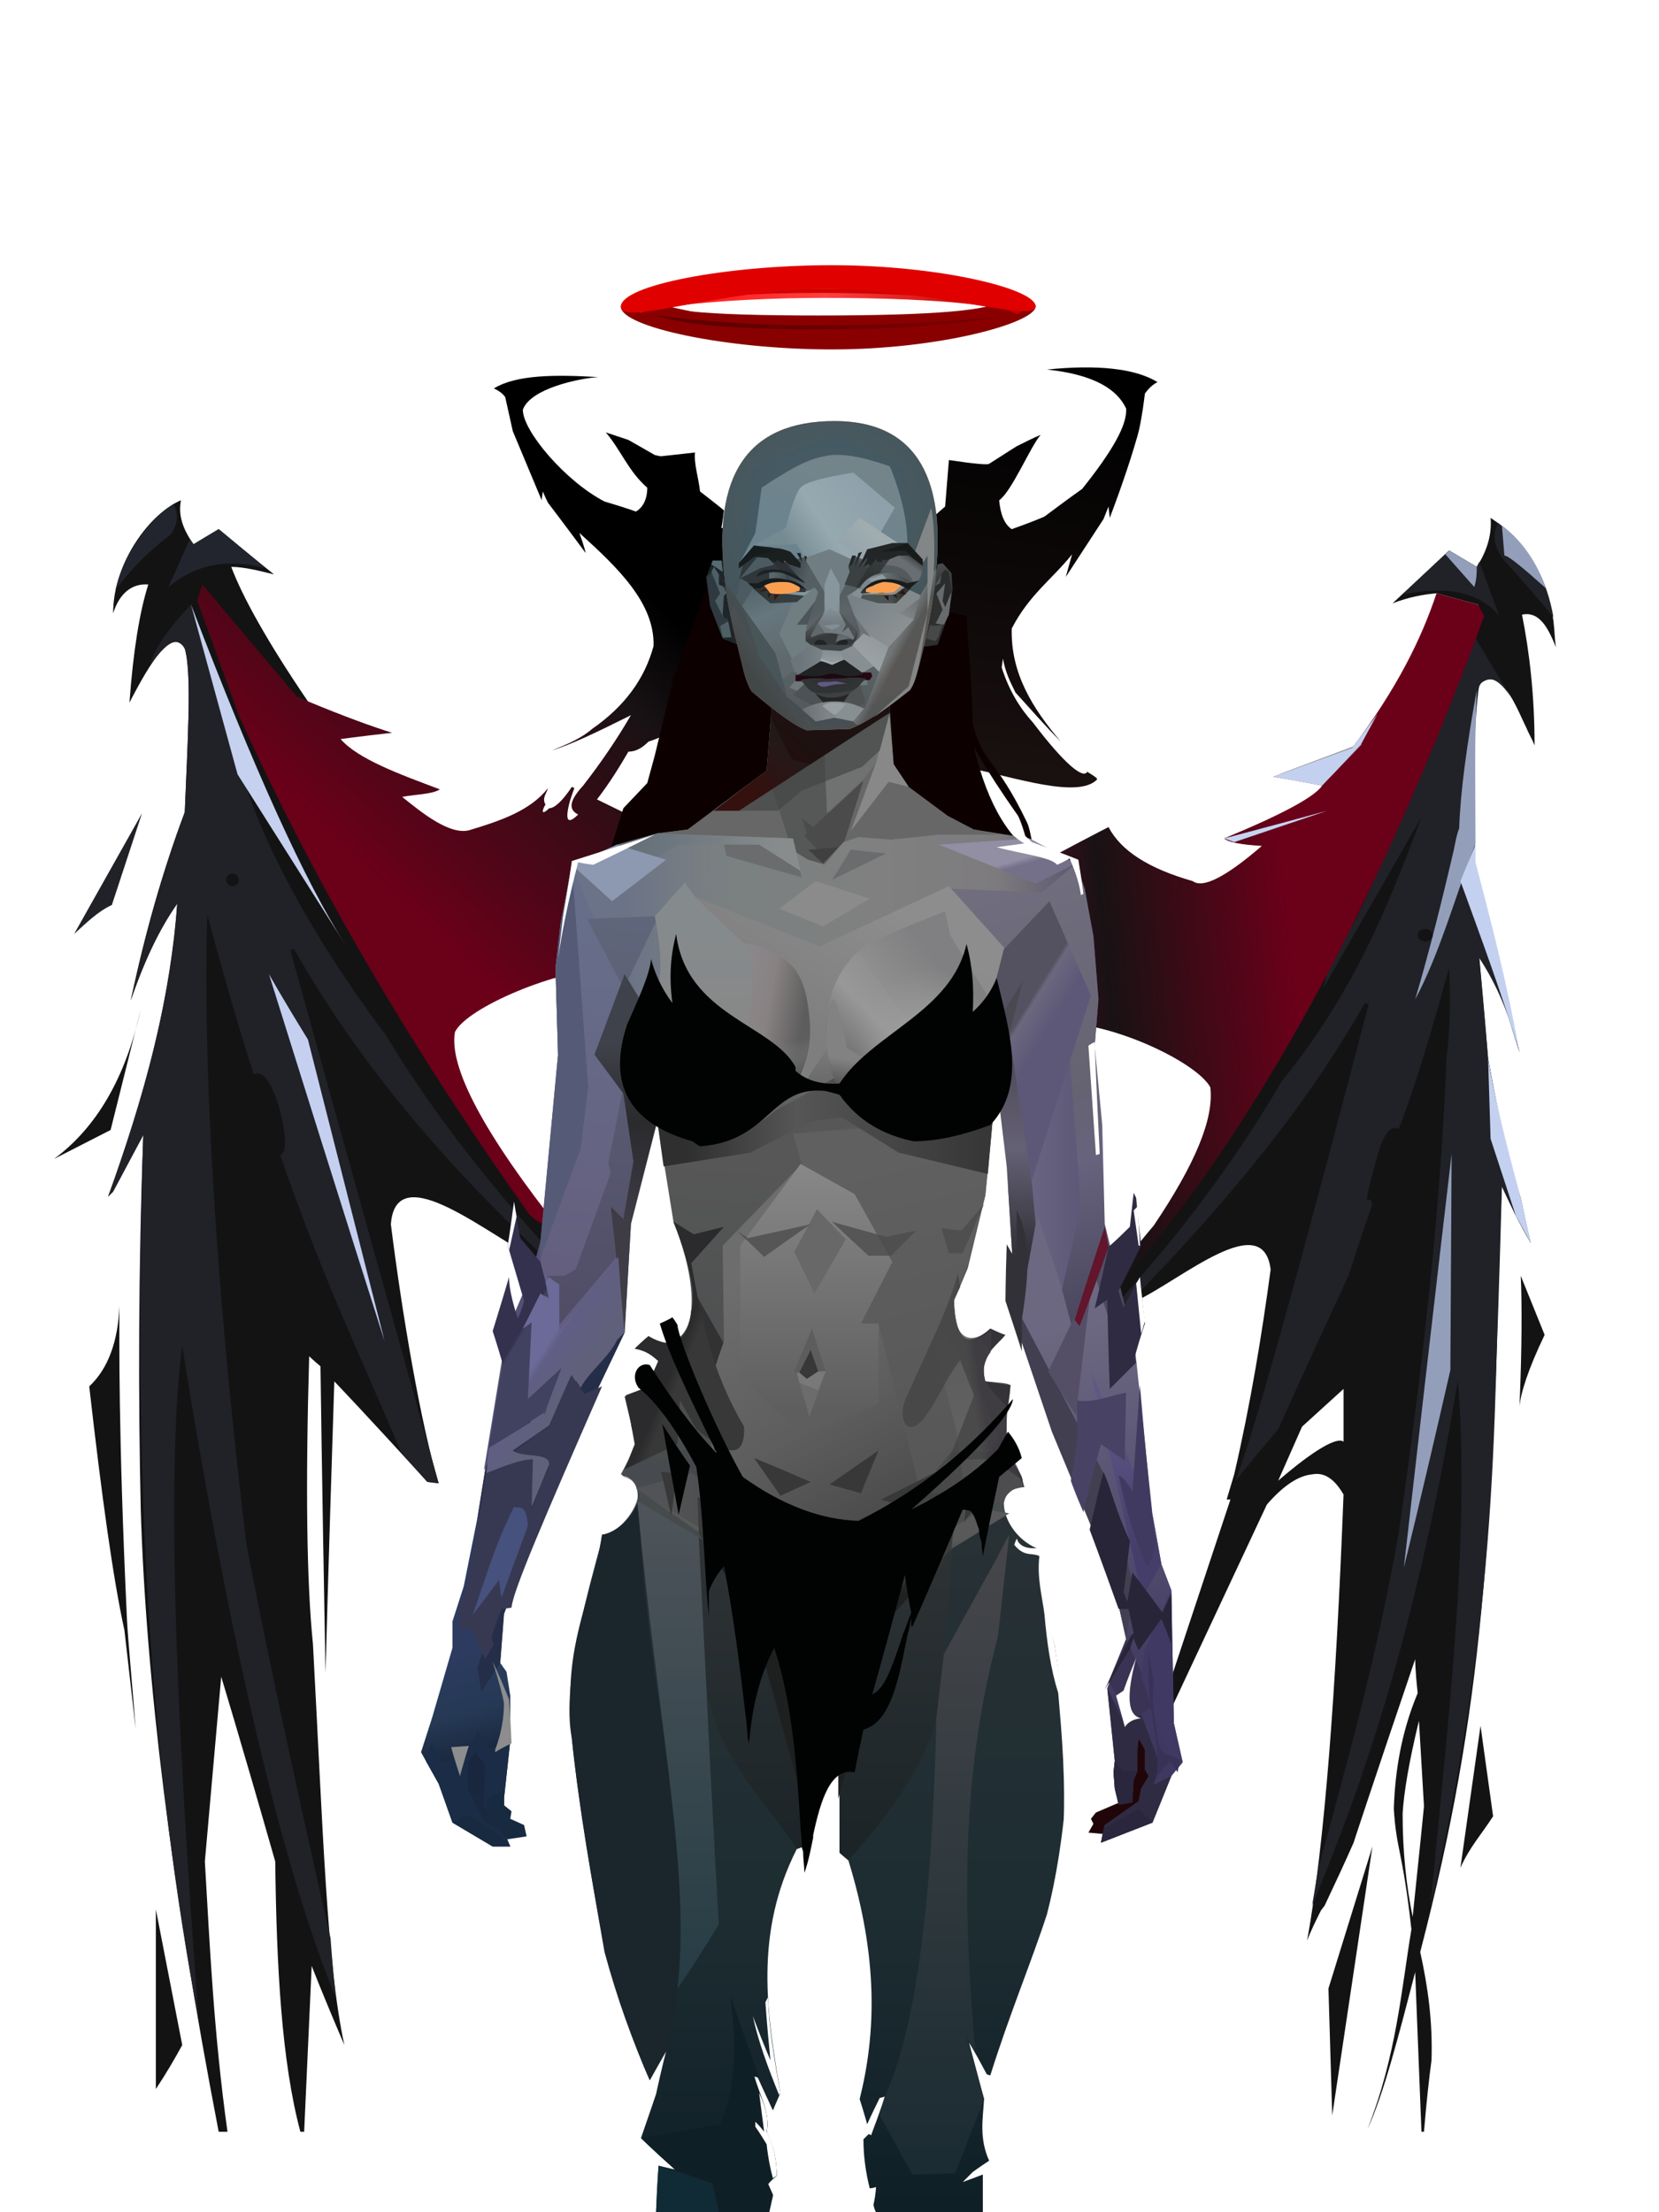 <?xml version="1.0" encoding="UTF-8"?>
<svg xmlns="http://www.w3.org/2000/svg" xmlns:xlink="http://www.w3.org/1999/xlink" width="1320px" height="1760px" viewBox="0 0 1320 1760" version="1.1">
<defs>
</defs>

<defs>
<linearGradient x1="33%" y1="61%" x2="62%" y2="16%" id="id-demon-female-1_wings_red-0">
<stop stop-color="#6b0019" offset="0%">
</stop>
<stop stop-color="#181214" offset="76%">
</stop>
<stop stop-color="#000000" offset="100%">
</stop>
</linearGradient>
<linearGradient x1="27%" y1="50%" x2="66%" y2="45%" id="id-demon-female-1_wings_red-1">
<stop stop-color="#330f1b" offset="0%">
</stop>
<stop stop-color="#181214" offset="16%">
</stop>
<stop stop-color="#6b0019" offset="100%">
</stop>
</linearGradient>
<linearGradient x1="58%" y1="5%" x2="50%" y2="100%" id="id-demon-female-1_wings_red-2">
<stop stop-color="#000000" offset="0%">
</stop>
<stop stop-color="#1b1111" offset="100%">
</stop>
</linearGradient>
</defs>
<g transform="translate(43,292)" id="id-demon-female-1_wings_red-3">
<g transform="translate(0,7)" id="id-demon-female-1_wings_red-4">
<path d="M 81 1363 C 89 1351 96 1339 102 1328 L 81 1220 C 81 1315 81 1363 81 1363 Z" fill="#131313" id="id-demon-female-1_wings_red-5">
</path>
<path d="M 138 1397 C 133 1397 131 1397 131 1397 C 93 1200 73 1035 69 902 C 67 814 67 712 71 604 C 55 634 47 649 47 649 C 44 652 43 653 43 653 C 75 567 93 489 98 420 C 84 440 72 465 61 497 C 72 445 86 395 104 347 C 106 297 110 238 104 217 C 94 200 77 227 60 260 C 63 219 68 188 75 166 C 62 165 52 173 47 189 C 47 148 77 109 101 99 C 99 109 101 120 111 134 C 124 126 131 122 131 122 C 160 146 175 158 175 158 C 163 155 151 152 141 152 C 150 176 170 212 202 259 L 289 525 C 346 619 398 687 442 729 C 444 733 447 738 446 742 C 405 716 385 703 385 703 C 348 686 272 620 268 675 C 277 747 292 835 306 881 C 300 880 297 880 297 880 C 248 826 223 800 223 800 C 218 955 216 1032 216 1032 C 213 870 212 788 212 788 C 206 783 203 780 203 780 C 200 884 201 960 206 1009 C 214 1157 217 1264 231 1328 C 213 1286 205 1265 205 1265 L 199 1397 C 197 1397 196 1397 196 1397 C 181 1341 177 1265 176 1182 C 148 1084 133 1035 133 1035 L 120 1182 C 124 1250 127 1318 138 1397 Z" fill="#131313" id="id-demon-female-1_wings_red-6">
</path>
<path d="M 202 259 C 231 271 253 279 269 284 C 242 287 228 289 228 289 C 242 305 275 317 307 329 C 301 333 287 333 277 335 C 292 347 316 367 332 361 C 355 354 379 346 393 328 C 392 332 388 336 391 341 C 387 348 389 349 394 344 C 398 344 404 339 412 327 C 414 328 414 328 414 328 C 411 336 410 340 410 340 C 406 356 410 356 417 349 C 409 345 410 338 421 326 C 435 308 448 289 459 270 C 431 284 410 294 396 298 C 409 293 420 288 428 281 C 454 263 470 241 477 215 C 478 181 449 153 418 125 C 422 136 423 141 423 141 C 403 114 393 101 393 101 C 390 95 389 92 389 92 C 388 97 388 99 388 99 C 373 63 365 44 365 44 C 361 26 359 17 359 17 C 357 14 354 12 350 10 C 368 -1 399 -1 433 1 C 418 2 379 10 373 27 C 373 44 407 84 438 100 C 455 105 463 108 463 108 C 468 105 472 99 472 89 C 457 76 451 59 439 45 C 451 49 457 51 457 51 C 471 59 478 63 478 63 C 482 64 483 64 483 64 L 510 61 C 509 70 513 82 514 92 C 527 102 533 107 533 107 C 532 116 531 121 531 121 C 536 122 547 120 551 122 C 552 130 547 137 543 144 C 552 156 557 162 557 162 C 558 187 560 213 556 240 C 574 232 583 228 583 228 C 575 235 566 242 554 248 C 549 275 524 273 504 277 C 493 282 483 288 473 291 C 468 296 463 299 457 299 C 450 311 442 324 432 337 C 463 352 478 360 478 360 C 509 408 538 460 563 517 C 560 544 473 472 439 472 C 402 472 329 502 319 522 C 314 550 342 603 404 681 C 395 678 386 675 378 667 C 288 540 209 408 147 270 L 114 179 L 118 166 L 193 255 L 202 259 Z" fill="url(#id-demon-female-1_wings_red-0)" id="id-demon-female-1_wings_red-7">
</path>
<path d="M 70 348 L 16 444 C 26 435 35 426 46 421 L 70 348 Z" fill="#202228" id="id-demon-female-1_wings_red-8">
</path>
<path d="M 69 504 C 57 558 34 598 0 623 L 45 600 C 61 536 69 504 69 504 Z" fill="#131313" id="id-demon-female-1_wings_red-9">
</path>
<path d="M 52 740 C 51 768 43 790 28 804 C 38 892 47 957 56 998 L 65 1077 C 62 1038 59 1008 58 989 C 51 840 52 765 52 740 Z" fill="#131313" id="id-demon-female-1_wings_red-10">
</path>
<path d="M 180 620 C 214 719 245 782 276 856 L 297 880 C 303 881 306 881 306 881 C 227 598 188 457 188 457 C 190 456 191 456 191 456 C 280 614 409 712 395 709 C 412 720 421 725 421 725 C 300 597 264 521 262 522 C 170 398 152 322 151 322 C 123 229 109 182 109 182 C 95 197 82 212 76 230 C 85 219 97 203 104 217 C 110 233 106 296 104 348 C 89 388 75 436 61 497 C 73 462 85 438 98 420 C 93 497 71 575 43 653 L 47 649 L 71 604 C 62 876 77 1110 115 1307 C 95 1041 90 863 102 772 C 141 1015 182 1187 224 1290 C 221 1258 220 1243 220 1243 C 187 1098 165 993 153 929 C 113 598 122 429 122 429 C 135 477 147 519 159 556 C 166 552 173 561 180 585 C 185 607 185 618 180 620 Z" fill="#202228" id="id-demon-female-1_wings_red-11">
</path>
<path d="M 171 476 C 232 671 263 768 263 768 L 202 528 C 181 494 171 476 171 476 Z" fill="#c5d0f0" id="id-demon-female-1_wings_red-12">
</path>
<path d="M 232 453 L 146 317 L 109 182 C 159 313 200 403 232 453 Z" fill="#c6d1ef" id="id-demon-female-1_wings_red-13">
</path>
<ellipse transform="translate(142,401) rotate(-18) translate(-142,-401)" cx="142" cy="401" fill="#131313" id="id-demon-female-1_wings_red-14" rx="5" ry="5">
</ellipse>
<path d="M 49 170 C 65 149 80 136 93 126 C 99 117 99 110 95 102 C 80 112 57 136 49 170 Z" fill="#23252e" id="id-demon-female-1_wings_red-15">
</path>
<path d="M 108 130 C 97 155 91 168 91 168 C 115 148 141 146 168 153 L 131 122 L 111 134 C 109 131 108 130 108 130 Z" fill="#23252e" id="id-demon-female-1_wings_red-16">
</path>
<path d="M 129 123 C 129 130 129 135 128 139 C 138 138 149 142 161 147 L 131 122 C 130 123 129 123 129 123 Z" fill="#23252e" id="id-demon-female-1_wings_red-17">
</path>
</g>
<g transform="translate(668,0)" id="id-demon-female-1_wings_red-18">
<polygon points="349 1391 346 1290 381 1177" fill="#131313" id="id-demon-female-1_wings_red-19">
</polygon>
<path d="M 475 120 C 501 137 519 163 525 202 C 526 210 526 217 527 223 C 521 208 514 194 500 197 C 506 227 510 262 510 301 C 508 296 505 291 503 286 L 502 284 C 492 262 482 241 468 251 C 461 257 461 295 462 334 L 462 338 L 462 338 L 462 341 C 463 360 463 379 462 394 C 475 443 487 494 498 545 C 490 516 480 491 466 470 C 471 523 473 550 473 550 C 482 600 491 637 499 661 C 504 685 507 697 507 697 C 498 682 491 667 484 652 C 476 936 470 1065 419 1261 C 425 1288 429 1316 428 1347 C 426 1362 424 1380 422 1404 L 420 1404 L 420 1404 L 415 1277 C 402 1327 390 1374 377 1402 C 400 1344 404 1291 412 1243 C 405 1180 400 1180 398 1147 C 399 1117 404 1086 417 1055 C 415 1037 415 1028 415 1028 C 382 1125 366 1174 366 1174 C 359 1190 351 1207 343 1224 L 340 1228 C 336 1236 332 1244 329 1252 C 343 1175 352 1053 358 897 C 351 885 343 879 333 881 C 322 882 310 890 297 905 L 193 1127 L 268 901 L 265 901 L 271 881 C 284 825 293 770 300 718 C 294 669 229 726 193 743 L 137 779 C 136 775 138 771 141 767 C 244 669 320 524 394 376 C 444 257 469 198 469 198 C 466 192 465 189 465 189 C 443 183 432 180 432 180 C 421 181 410 183 397 188 C 427 160 442 146 442 146 C 457 155 464 159 464 159 C 473 145 476 132 475 120 Z M 418 1077 C 410 1110 406 1134 405 1151 C 405 1181 408 1209 413 1233 C 419 1175 422 1146 422 1145 L 422 1145 L 422 1145 L 418 1077 Z M 358 813 C 336 833 325 843 325 843 L 306 886 C 335 861 353 851 358 855 C 358 828 358 814 358 813 L 358 813 C 358 813 358 813 358 813 L 358 813 L 358 813 Z" fill="#131313" id="id-demon-female-1_wings_red-20">
</path>
<path d="M 451 1194 C 458 1178 468 1167 477 1153 L 467 1081 L 451 1194 Z" fill="#131313" id="id-demon-female-1_wings_red-21">
</path>
<path d="M 272 886 C 295 858 306 845 306 845 C 343 763 362 723 362 723 C 374 685 381 666 381 666 C 380 664 379 662 379 662 C 378 663 377 663 377 663 C 376 660 379 649 384 631 C 389 611 395 603 402 606 C 418 564 430 521 442 478 C 443 502 443 526 440 549 C 435 676 420 802 402 927 C 386 1019 362 1107 338 1194 L 333 1224 C 376 1121 417 999 449 806 C 459 933 441 1077 427 1226 C 487 964 476 813 484 652 L 495 675 L 473 550 L 466 470 C 489 506 490 523 498 545 L 462 394 C 461 325 462 278 466 253 C 473 244 482 248 492 264 L 462 214 C 417 303 401 388 346 478 L 342 494 L 420 358 C 394 428 366 498 309 568 C 271 633 222 699 159 765 L 184 748 C 274 656 331 583 375 506 L 378 507 C 322 721 287 848 272 886 Z" fill="#202228" id="id-demon-female-1_wings_red-22">
</path>
<path d="M 482 198 C 465 178 438 174 405 181 L 442 146 L 464 159 L 466 155 L 482 198 Z" fill="#202228" id="id-demon-female-1_wings_red-23">
</path>
<path d="M 462 175 L 439 149 L 442 146 L 464 159 C 464 163 464 169 462 175 Z" fill="#939fba" id="id-demon-female-1_wings_red-24">
</path>
<path d="M 481 124 C 476 134 478 143 485 153 C 497 166 511 182 525 199 C 520 170 507 144 481 124 Z" fill="#202228" id="id-demon-female-1_wings_red-25">
</path>
<path d="M 519 176 C 500 159 489 150 486 150 L 484 126 C 501 139 512 156 519 176 Z" fill="#939fba" id="id-demon-female-1_wings_red-26">
</path>
<path d="M 464 257 C 456 301 451 338 450 367 C 448 372 447 378 446 383 C 436 426 426 466 415 503 C 434 468 447 421 463 379 C 463 333 462 301 464 257 Z" fill="#939fba" id="id-demon-female-1_wings_red-27">
</path>
<path d="M 463 380 L 451 409 C 467 453 483 496 498 545 C 487 485 475 440 463 394 L 463 380 Z" fill="#c4d0ef" id="id-demon-female-1_wings_red-28">
</path>
<path d="M 473 550 L 475 614 L 495 675 L 507 697 L 499 661 C 486 613 477 576 473 550 Z" fill="#c4d0ef" id="id-demon-female-1_wings_red-29">
</path>
<path d="M 498 827 C 500 780 500 745 499 723 L 518 770 C 505 797 499 816 498 827 Z" fill="#131313" id="id-demon-female-1_wings_red-30">
</path>
<path d="M 406 955 C 431 736 444 626 444 626 L 443 798 C 419 903 406 955 406 955 Z" fill="#939fba" id="id-demon-female-1_wings_red-31">
</path>
<ellipse cx="423" cy="452" fill="#131313" id="id-demon-female-1_wings_red-14" rx="6" ry="5">
</ellipse>
<path d="M 141 767 C 173 725 195 697 207 683 C 240 634 255 598 252 573 C 241 553 175 522 134 522 C 112 522 26 592 19 568 C 19 559 63 464 95 407 C 126 389 171 366 171 366 C 181 385 203 399 238 409 C 246 415 264 406 293 381 C 276 380 266 378 263 375 C 309 356 335 342 341 333 C 315 328 302 326 302 326 L 365 303 C 401 255 420 216 432 180 L 465 189 L 470 198 C 379 445 275 630 157 755 L 137 774 L 141 767 Z" fill="url(#id-demon-female-1_wings_red-1)" id="id-demon-female-1_wings_red-33">
</path>
<path d="M 263 375 L 271 378 L 345 353 C 290 368 263 375 263 375 Z" fill="#c6d3f1" id="id-demon-female-1_wings_red-34">
</path>
<polygon points="308 324 372 300 347 326" stroke="#979797" id="id-demon-female-1_wings_red-35">
</polygon>
<polygon points="385 276 372 300 341 333 302 326 365 303" fill="#c4d0ef" id="id-demon-female-1_wings_red-36">
</polygon>
<path d="M 122 2 C 160 6 178 18 185 33 C 186 46 174 67 150 97 C 150 97 140 104 120 119 C 120 119 111 123 94 129 C 88 125 85 117 84 106 C 94 99 109 63 117 54 C 112 56 106 59 98 63 C 98 63 90 68 76 77 C 75 78 64 77 44 74 C 44 74 43 86 41 111 C 41 111 35 116 22 128 C 22 128 23 133 24 144 C 12 143 6 144 4 146 C 3 149 7 157 14 171 C 14 171 9 178 0 192 C -1 238 2 271 8 290 C 14 317 36 315 60 319 C 95 326 147 344 162 328 C 162 327 159 325 154 322 C 151 328 136 316 111 283 C 101 272 92 258 86 239 L 87 232 C 89 243 93 251 97 259 C 108 271 121 286 133 298 C 111 272 93 244 94 208 C 108 181 126 169 142 149 L 137 167 L 167 121 L 171 111 L 172 120 C 183 91 190 69 194 55 C 196 48 198 37 200 21 C 203 17 206 14 210 12 C 192 1 162 -2 122 2 Z" fill="url(#id-demon-female-1_wings_red-2)" id="id-demon-female-1_wings_red-37">
</path>
</g>
</g>
<defs>
<filter width="155%" height="561%" x="-27%" y="-230%" id="id-demon-female-2_foreground_overlay_halo_back_red-0" filterUnits="objectBoundingBox">
<feGaussianBlur in="SourceGraphic" stdDeviation="30">
</feGaussianBlur>
</filter>
<linearGradient x1="87%" y1="158%" x2="23%" y2="158%" id="id-demon-female-2_foreground_overlay_halo_back_red-1">
<stop stop-color="#780000" offset="0%">
</stop>
<stop stop-color="#5f0000" offset="100%">
</stop>
</linearGradient>
</defs>
<g transform="translate(494,237)" id="id-demon-female-2_foreground_overlay_halo_back_red-2">
<path d="M 168 41 C 254 41 329 20 330 7 C 331 -7 250 25 165 25 C 80 25 0 -10 0 7 C 0 23 83 41 168 41 Z" fill="#880000" id="id-demon-female-2_foreground_overlay_halo_back_red-3" filter="url(#id-demon-female-2_foreground_overlay_halo_back_red-0)">
</path>
<path d="M 164 28 C 250 28 320 24 320 7 C 320 3 315 1 304 1 C 298 10 249 14 157 14 C 65 14 22 10 28 0 C 18 1 13 3 13 7 C 13 24 78 28 164 28 Z" fill="#8a0000" id="id-demon-female-2_foreground_overlay_halo_back_red-3">
</path>
<path d="M 28 14 C 53 22 95 25 156 25 C 217 25 265 22 300 15 C 249 20 201 22 156 22 C 111 22 68 19 28 14 Z" fill="url(#id-demon-female-2_foreground_overlay_halo_back_red-1)" id="id-demon-female-2_foreground_overlay_halo_back_red-6">
</path>
</g>
<defs>
</defs>
<path d="M 827 682 C 804 670 786 641 775 595 C 775 593 781 608 810 649 C 812 653 815 661 818 674 L 822 674 C 820 664 819 658 817 654 C 792 602 782 608 774 576 C 774 561 772 532 769 490 L 570 447 L 536 539 L 521 601 L 515 623 L 496 643 L 486 675 L 827 682 Z" fill="#0c0001" id="id-demon-female-3_down_hair_back-0">
</path>
<defs>
<linearGradient x1="50%" y1="0%" x2="50%" y2="98%" id="id-demon-female-4_body_black-0">
<stop stop-color="#808080" offset="0%">
</stop>
<stop stop-color="#535353" offset="100%">
</stop>
</linearGradient>
<linearGradient x1="50%" y1="0%" x2="50%" y2="100%" id="id-demon-female-4_body_black-1">
<stop stop-color="#2f3336" offset="0%">
</stop>
<stop stop-color="#1d2d32" offset="67%">
</stop>
<stop stop-color="#0f1f26" offset="100%">
</stop>
</linearGradient>
<linearGradient x1="50%" y1="0%" x2="50%" y2="100%" id="id-demon-female-4_body_black-2">
<stop stop-color="#313738" offset="0%">
</stop>
<stop stop-color="#1b2325" offset="100%">
</stop>
</linearGradient>
<linearGradient x1="50%" y1="31%" x2="45%" y2="50%" id="id-demon-female-4_body_black-3">
<stop stop-color="#a72331" offset="0%">
</stop>
<stop stop-color="#c02a32" offset="100%">
</stop>
</linearGradient>
<linearGradient x1="100%" y1="46%" x2="12%" y2="47%" id="id-demon-female-4_body_black-4">
<stop stop-color="#534e6b" offset="0%">
</stop>
<stop stop-color="#7d7b7e" offset="21%">
</stop>
<stop stop-color="#808080" offset="45%">
</stop>
<stop stop-color="#7a8081" offset="80%">
</stop>
<stop stop-color="#6a7387" offset="100%">
</stop>
</linearGradient>
<linearGradient x1="53%" y1="81%" x2="50%" y2="21%" id="id-demon-female-4_body_black-5">
<stop stop-color="#3f3860" offset="0%">
</stop>
<stop stop-color="#6c6881" offset="100%">
</stop>
</linearGradient>
<linearGradient x1="31%" y1="86%" x2="36%" y2="9%" id="id-demon-female-4_body_black-6">
<stop stop-color="#454a4b" offset="0%">
</stop>
<stop stop-color="#575757" offset="100%">
</stop>
</linearGradient>
<linearGradient x1="48%" y1="9%" x2="60%" y2="92%" id="id-demon-female-4_body_black-7">
<stop stop-color="#606060" offset="0%">
</stop>
<stop stop-color="#575757" offset="100%">
</stop>
</linearGradient>
<linearGradient x1="54%" y1="37%" x2="12%" y2="72%" id="id-demon-female-4_body_black-8">
<stop stop-color="#1c1d1d" offset="0%">
</stop>
<stop stop-color="#34100e" offset="100%">
</stop>
</linearGradient>
<linearGradient x1="40%" y1="14%" x2="61%" y2="85%" id="id-demon-female-4_body_black-9">
<stop stop-color="#19263d" offset="0%">
</stop>
<stop stop-color="#182a40" offset="100%">
</stop>
</linearGradient>
<linearGradient x1="27%" y1="47%" x2="91%" y2="49%" id="id-demon-female-4_body_black-10">
<stop stop-color="#657079" offset="0%">
</stop>
<stop stop-color="#888c8d" offset="100%">
</stop>
</linearGradient>
<linearGradient x1="47%" y1="60%" x2="49%" y2="79%" id="id-demon-female-4_body_black-11">
<stop stop-color="#2c3b5f" offset="0%">
</stop>
<stop stop-color="#253955" offset="60%">
</stop>
<stop stop-color="#1b2a40" offset="100%">
</stop>
</linearGradient>
<linearGradient x1="51%" y1="11%" x2="49%" y2="93%" id="id-demon-female-4_body_black-12">
<stop stop-color="#676e8a" offset="0%">
</stop>
<stop stop-color="#645f7e" offset="74%">
</stop>
<stop stop-color="#5e5d83" offset="100%">
</stop>
</linearGradient>
<linearGradient x1="51%" y1="-5%" x2="48%" y2="96%" id="id-demon-female-4_body_black-13">
<stop stop-color="#60677b" offset="0%">
</stop>
<stop stop-color="#514d67" offset="100%">
</stop>
</linearGradient>
<linearGradient x1="50%" y1="19%" x2="50%" y2="69%" id="id-demon-female-4_body_black-14">
<stop stop-color="#40424b" offset="0%">
</stop>
<stop stop-color="#2b2a2d" offset="45%">
</stop>
<stop stop-color="#3f3c46" offset="100%">
</stop>
</linearGradient>
<linearGradient x1="85%" y1="60%" x2="15%" y2="60%" id="id-demon-female-4_body_black-15">
<stop stop-color="#5d5877" offset="0%">
</stop>
<stop stop-color="#686380" offset="100%">
</stop>
</linearGradient>
<linearGradient x1="48%" y1="-20%" x2="59%" y2="91%" id="id-demon-female-4_body_black-16">
<stop stop-color="#767384" offset="0%">
</stop>
<stop stop-color="#656372" offset="60%">
</stop>
<stop stop-color="#67637e" offset="72%">
</stop>
<stop stop-color="#4a465d" offset="100%">
</stop>
</linearGradient>
<linearGradient x1="55%" y1="48%" x2="46%" y2="33%" id="id-demon-female-4_body_black-17">
<stop stop-color="#5d5877" offset="0%">
</stop>
<stop stop-color="#6b677e" offset="86%">
</stop>
<stop stop-color="#545260" offset="100%">
</stop>
</linearGradient>
<linearGradient x1="50%" y1="19%" x2="50%" y2="78%" id="id-demon-female-4_body_black-18">
<stop stop-color="#4b4852" offset="0%">
</stop>
<stop stop-color="#656175" offset="50%">
</stop>
<stop stop-color="#323239" offset="100%">
</stop>
</linearGradient>
<linearGradient x1="96%" y1="52%" x2="9%" y2="52%" id="id-demon-female-4_body_black-19">
<stop stop-color="#373737" offset="0%">
</stop>
<stop stop-color="#4d4d4d" offset="47%">
</stop>
<stop stop-color="#565656" offset="63%">
</stop>
<stop stop-color="#2f2f30" offset="100%">
</stop>
</linearGradient>
<linearGradient x1="44%" y1="70%" x2="86%" y2="30%" id="id-demon-female-4_body_black-20">
<stop stop-color="#7e7e7e" offset="0%">
</stop>
<stop stop-color="#8d8d8e" offset="100%">
</stop>
</linearGradient>
<linearGradient x1="20%" y1="91%" x2="73%" y2="32%" id="id-demon-female-4_body_black-21">
<stop stop-color="#565656" offset="0%">
</stop>
<stop stop-color="#989898" offset="51%">
</stop>
<stop stop-color="#868686" offset="100%">
</stop>
</linearGradient>
<linearGradient x1="24%" y1="86%" x2="67%" y2="37%" id="id-demon-female-4_body_black-22">
<stop stop-color="#575757" offset="0%">
</stop>
<stop stop-color="#7c7c7c" offset="18%">
</stop>
<stop stop-color="#8f8f8f" offset="50%">
</stop>
<stop stop-color="#807f81" offset="100%">
</stop>
</linearGradient>
<linearGradient x1="20%" y1="36%" x2="93%" y2="50%" id="id-demon-female-4_body_black-23">
<stop stop-color="#9093a1" offset="0%">
</stop>
<stop stop-color="#888282" offset="73%">
</stop>
<stop stop-color="#5d5d5d" offset="100%">
</stop>
</linearGradient>
<linearGradient x1="35%" y1="78%" x2="41%" y2="54%" id="id-demon-female-4_body_black-24">
<stop stop-color="#5a5a5a" offset="0%">
</stop>
<stop stop-color="#595959" offset="35%">
</stop>
<stop stop-color="#828282" offset="100%">
</stop>
</linearGradient>
<radialGradient cx="50%" cy="50%" r="42%" id="id-demon-female-4_body_black-25" fx="50%" fy="50%" gradientTransform="translate(0.5,0.5) scale(1,0.986) rotate(-100) translate(-0.5,-0.5)">
<stop stop-color="#8d8d8d" offset="0%">
</stop>
<stop stop-color="#9f9f9f" offset="32%">
</stop>
<stop stop-color="#9a9a9a" offset="100%" stop-opacity="0">
</stop>
</radialGradient>
<linearGradient x1="50%" y1="0%" x2="50%" y2="100%" id="id-demon-female-4_body_black-26">
<stop stop-color="#848b8e" offset="0%">
</stop>
<stop stop-color="#888888" offset="61%">
</stop>
<stop stop-color="#57555c" offset="100%">
</stop>
</linearGradient>
<linearGradient x1="63%" y1="95%" x2="43%" y2="20%" id="id-demon-female-4_body_black-27">
<stop stop-color="#484848" offset="0%">
</stop>
<stop stop-color="#5e5e5e" offset="46%">
</stop>
<stop stop-color="#6d6d6d" offset="100%">
</stop>
</linearGradient>
<linearGradient x1="40%" y1="0%" x2="50%" y2="86%" id="id-demon-female-4_body_black-28">
<stop stop-color="#5b5b5b" offset="0%">
</stop>
<stop stop-color="#636363" offset="100%">
</stop>
</linearGradient>
<linearGradient x1="47%" y1="43%" x2="50%" y2="62%" id="id-demon-female-4_body_black-29">
<stop stop-color="#595959" offset="0%">
</stop>
<stop stop-color="#303334" offset="100%">
</stop>
</linearGradient>
<linearGradient x1="50%" y1="0%" x2="50%" y2="92%" id="id-demon-female-4_body_black-30">
<stop stop-color="#888888" offset="0%">
</stop>
<stop stop-color="#5e5e5e" offset="100%">
</stop>
</linearGradient>
<linearGradient x1="33%" y1="79%" x2="21%" y2="44%" id="id-demon-female-4_body_black-31">
<stop stop-color="#656565" offset="0%">
</stop>
<stop stop-color="#575757" offset="28%">
</stop>
<stop stop-color="#8c8c8c" offset="100%" stop-opacity="0">
</stop>
</linearGradient>
<linearGradient x1="15%" y1="47%" x2="92%" y2="45%" id="id-demon-female-4_body_black-32">
<stop stop-color="#474b52" offset="0%">
</stop>
<stop stop-color="#3e4041" offset="17%">
</stop>
<stop stop-color="#424648" offset="48%">
</stop>
<stop stop-color="#323232" offset="78%">
</stop>
<stop stop-color="#424246" offset="100%">
</stop>
</linearGradient>
<linearGradient x1="60%" y1="45%" x2="67%" y2="53%" id="id-demon-female-4_body_black-33">
<stop stop-color="#928ea3" offset="0%">
</stop>
<stop stop-color="#74708a" offset="100%">
</stop>
</linearGradient>
<linearGradient x1="48%" y1="15%" x2="54%" y2="81%" id="id-demon-female-4_body_black-34">
<stop stop-color="#5f5786" offset="0%">
</stop>
<stop stop-color="#453e6a" offset="100%">
</stop>
</linearGradient>
<linearGradient x1="26%" y1="-7%" x2="50%" y2="96%" id="id-demon-female-4_body_black-35">
<stop stop-color="#37373f" offset="0%">
</stop>
<stop stop-color="#19191d" offset="100%">
</stop>
</linearGradient>
<linearGradient x1="50%" y1="12%" x2="59%" y2="82%" id="id-demon-female-4_body_black-36">
<stop stop-color="#252525" offset="0%">
</stop>
<stop stop-color="#101010" offset="100%">
</stop>
</linearGradient>
<linearGradient x1="25%" y1="-16%" x2="50%" y2="98%" id="id-demon-female-4_body_black-37">
<stop stop-color="#37373f" offset="0%">
</stop>
<stop stop-color="#19191d" offset="100%">
</stop>
</linearGradient>
<linearGradient x1="75%" y1="39%" x2="50%" y2="93%" id="id-demon-female-4_body_black-38">
<stop stop-color="#252525" offset="0%">
</stop>
<stop stop-color="#000000" offset="100%">
</stop>
</linearGradient>
<linearGradient x1="68%" y1="4%" x2="68%" y2="39%" id="id-demon-female-4_body_black-39">
<stop stop-color="#474a4b" offset="0%">
</stop>
<stop stop-color="#2d2f2f" offset="100%">
</stop>
</linearGradient>
<linearGradient x1="63%" y1="29%" x2="43%" y2="65%" id="id-demon-female-4_body_black-40">
<stop stop-color="#74848b" offset="0%">
</stop>
<stop stop-color="#6c848e" offset="100%">
</stop>
</linearGradient>
<linearGradient x1="60%" y1="73%" x2="12%" y2="32%" id="id-demon-female-4_body_black-41">
<stop stop-color="#8b9192" offset="0%">
</stop>
<stop stop-color="#778287" offset="100%">
</stop>
</linearGradient>
<linearGradient x1="79%" y1="15%" x2="31%" y2="87%" id="id-demon-female-4_body_black-42">
<stop stop-color="#6a7071" offset="0%">
</stop>
<stop stop-color="#808485" offset="100%">
</stop>
</linearGradient>
<radialGradient cx="50%" cy="46%" r="72%" id="id-demon-female-4_body_black-43" fx="50%" fy="46%" gradientTransform="translate(0.5,0.465) scale(0.889,1) rotate(90) scale(1,1) translate(-0.5,-0.465)">
<stop stop-color="#475d66" offset="0%">
</stop>
<stop stop-color="#3f515a" offset="100%">
</stop>
</radialGradient>
<linearGradient x1="32%" y1="4%" x2="54%" y2="75%" id="id-demon-female-4_body_black-44">
<stop stop-color="#54656b" offset="0%">
</stop>
<stop stop-color="#66777d" offset="38%">
</stop>
<stop stop-color="#5f686d" offset="100%">
</stop>
</linearGradient>
<linearGradient x1="11%" y1="50%" x2="57%" y2="50%" id="id-demon-female-4_body_black-45">
<stop stop-color="#6b757a" offset="0%">
</stop>
<stop stop-color="#878f93" offset="100%">
</stop>
</linearGradient>
<linearGradient x1="50%" y1="0%" x2="50%" y2="100%" id="id-demon-female-4_body_black-46">
<stop stop-color="#5a6366" offset="0%">
</stop>
<stop stop-color="#525759" offset="100%">
</stop>
</linearGradient>
<linearGradient x1="50%" y1="0%" x2="50%" y2="63%" id="id-demon-female-4_body_black-47">
<stop stop-color="#7b8487" offset="0%">
</stop>
<stop stop-color="#8f989c" offset="100%">
</stop>
</linearGradient>
<linearGradient x1="93%" y1="38%" x2="20%" y2="70%" id="id-demon-female-4_body_black-48">
<stop stop-color="#8ea0aa" offset="0%">
</stop>
<stop stop-color="#96a9b0" offset="60%">
</stop>
<stop stop-color="#758b92" offset="100%">
</stop>
</linearGradient>
<linearGradient x1="17%" y1="66%" x2="58%" y2="41%" id="id-demon-female-4_body_black-49">
<stop stop-color="#96a5ab" offset="0%">
</stop>
<stop stop-color="#9fadb1" offset="100%">
</stop>
</linearGradient>
<linearGradient x1="25%" y1="46%" x2="50%" y2="58%" id="id-demon-female-4_body_black-50">
<stop stop-color="#4c5255" offset="0%">
</stop>
<stop stop-color="#4f5253" offset="100%">
</stop>
</linearGradient>
<linearGradient x1="74%" y1="15%" x2="42%" y2="68%" id="id-demon-female-4_body_black-51">
<stop stop-color="#93979b" offset="0%">
</stop>
<stop stop-color="#9aa2a5" offset="100%">
</stop>
</linearGradient>
<linearGradient x1="43%" y1="47%" x2="85%" y2="53%" id="id-demon-female-4_body_black-52">
<stop stop-color="#2f373b" offset="0%">
</stop>
<stop stop-color="#545e63" offset="100%">
</stop>
</linearGradient>
<linearGradient x1="65%" y1="43%" x2="13%" y2="55%" id="id-demon-female-4_body_black-53">
<stop stop-color="#2b3134" offset="0%">
</stop>
<stop stop-color="#2f383b" offset="100%">
</stop>
</linearGradient>
<linearGradient x1="85%" y1="61%" x2="16%" y2="50%" id="id-demon-female-4_body_black-54">
<stop stop-color="#6c7377" offset="0%">
</stop>
<stop stop-color="#4e5559" offset="100%">
</stop>
</linearGradient>
<linearGradient x1="50%" y1="34%" x2="72%" y2="84%" id="id-demon-female-4_body_black-55">
<stop stop-color="#555f63" offset="0%">
</stop>
<stop stop-color="#5e6567" offset="42%">
</stop>
<stop stop-color="#5a6064" offset="58%">
</stop>
<stop stop-color="#575d5f" offset="100%">
</stop>
</linearGradient>
<linearGradient x1="50%" y1="50%" x2="50%" y2="78%" id="id-demon-female-4_body_black-56">
<stop stop-color="#88979d" offset="0%">
</stop>
<stop stop-color="#727b7f" offset="100%">
</stop>
</linearGradient>
<linearGradient x1="36%" y1="33%" x2="50%" y2="70%" id="id-demon-female-4_body_black-57">
<stop stop-color="#51585b" offset="0%">
</stop>
<stop stop-color="#373a3b" offset="100%">
</stop>
</linearGradient>
<linearGradient x1="0%" y1="50%" x2="100%" y2="50%" id="id-demon-female-4_body_black-58">
<stop stop-color="#676d70" offset="0%">
</stop>
<stop stop-color="#7f8588" offset="42%">
</stop>
<stop stop-color="#7b8083" offset="100%">
</stop>
</linearGradient>
<linearGradient x1="50%" y1="57%" x2="-8%" y2="54%" id="id-demon-female-4_body_black-59">
<stop stop-color="#343d40" offset="0%">
</stop>
<stop stop-color="#282f32" offset="100%">
</stop>
</linearGradient>
<linearGradient x1="14%" y1="61%" x2="23%" y2="56%" id="id-demon-female-4_body_black-60">
<stop stop-color="#3d4447" offset="0%">
</stop>
<stop stop-color="#454d51" offset="100%">
</stop>
</linearGradient>
<linearGradient x1="48%" y1="50%" x2="55%" y2="57%" id="id-demon-female-4_body_black-61">
<stop stop-color="#717576" offset="0%">
</stop>
<stop stop-color="#545555" offset="100%">
</stop>
</linearGradient>
<linearGradient x1="50%" y1="0%" x2="43%" y2="119%" id="id-demon-female-4_body_black-62">
<stop stop-color="#86979d" offset="0%">
</stop>
<stop stop-color="#889599" offset="100%">
</stop>
</linearGradient>
<linearGradient x1="100%" y1="37%" x2="80%" y2="57%" id="id-demon-female-4_body_black-63">
<stop stop-color="#363a3b" offset="0%">
</stop>
<stop stop-color="#686e72" offset="100%">
</stop>
</linearGradient>
<linearGradient x1="55%" y1="43%" x2="43%" y2="53%" id="id-demon-female-4_body_black-64">
<stop stop-color="#545b5f" offset="0%">
</stop>
<stop stop-color="#3b4041" offset="100%">
</stop>
</linearGradient>
<linearGradient x1="72%" y1="4%" x2="28%" y2="76%" id="id-demon-female-4_body_black-65">
<stop stop-color="#393e3f" offset="0%">
</stop>
<stop stop-color="#2d3132" offset="100%">
</stop>
</linearGradient>
<linearGradient x1="22%" y1="50%" x2="83%" y2="50%" id="id-demon-female-4_body_black-66">
<stop stop-color="#7b858b" offset="0%">
</stop>
<stop stop-color="#4a4e50" offset="100%">
</stop>
</linearGradient>
<linearGradient x1="82%" y1="54%" x2="50%" y2="59%" id="id-demon-female-4_body_black-67">
<stop stop-color="#2f3132" offset="0%">
</stop>
<stop stop-color="#4e5455" offset="100%">
</stop>
</linearGradient>
<linearGradient x1="25%" y1="53%" x2="75%" y2="52%" id="id-demon-female-4_body_black-68">
<stop stop-color="#839782" offset="0%">
</stop>
<stop stop-color="#8d8d8d" offset="100%">
</stop>
</linearGradient>
<linearGradient x1="50%" y1="0%" x2="50%" y2="80%" id="id-demon-female-4_body_black-69">
<stop stop-color="#1f2122" offset="0%">
</stop>
<stop stop-color="#202323" offset="100%">
</stop>
</linearGradient>
<linearGradient x1="50%" y1="0%" x2="50%" y2="100%" id="id-demon-female-4_body_black-70">
<stop stop-color="#2e3132" offset="0%">
</stop>
<stop stop-color="#313435" offset="100%">
</stop>
</linearGradient>
<linearGradient x1="109%" y1="50%" x2="23%" y2="43%" id="id-demon-female-4_body_black-71">
<stop stop-color="#414d51" offset="0%">
</stop>
<stop stop-color="#58676c" offset="100%">
</stop>
</linearGradient>
<linearGradient x1="50%" y1="31%" x2="45%" y2="54%" id="id-demon-female-4_body_black-72">
<stop stop-color="#3a3c3c" offset="0%">
</stop>
<stop stop-color="#1f2020" offset="100%">
</stop>
</linearGradient>
<linearGradient x1="60%" y1="33%" x2="52%" y2="35%" id="id-demon-female-4_body_black-73">
<stop stop-color="#373439" offset="0%">
</stop>
<stop stop-color="#434344" offset="100%">
</stop>
</linearGradient>
<linearGradient x1="53%" y1="55%" x2="47%" y2="50%" id="id-demon-female-4_body_black-74">
<stop stop-color="#383838" offset="0%">
</stop>
<stop stop-color="#2b2a2c" offset="100%">
</stop>
</linearGradient>
<linearGradient x1="50%" y1="98%" x2="50%" y2="0%" id="id-demon-female-4_body_black-75">
<stop stop-color="#1b2c32" offset="0%">
</stop>
<stop stop-color="#47474b" offset="100%">
</stop>
</linearGradient>
<linearGradient x1="50%" y1="98%" x2="50%" y2="0%" id="id-demon-female-4_body_black-76">
<stop stop-color="#273d45" offset="0%">
</stop>
<stop stop-color="#4e545a" offset="100%">
</stop>
</linearGradient>
<linearGradient x1="49%" y1="52%" x2="48%" y2="50%" id="id-demon-female-4_body_black-77">
<stop stop-color="#41425f" offset="0%">
</stop>
<stop stop-color="#33314e" offset="100%">
</stop>
</linearGradient>
<linearGradient x1="65%" y1="50%" x2="49%" y2="31%" id="id-demon-female-4_body_black-78">
<stop stop-color="#60607a" offset="0%">
</stop>
<stop stop-color="#605e84" offset="84%">
</stop>
<stop stop-color="#6c6a99" offset="100%">
</stop>
</linearGradient>
</defs>
<g transform="translate(335,335)" id="id-demon-female-4_body_black-79">
<path d="M 322 490 C 273 541 249 566 249 566 L 373 561 C 339 514 322 490 322 490 Z" fill="url(#id-demon-female-4_body_black-0)" id="id-demon-female-4_body_black-80">
</path>
<g id="id-demon-female-4_body_black-81">
<path d="M 277 1425 C 217 1425 187 1425 187 1425 C 188 1400 189 1388 189 1388 C 197 1390 202 1391 202 1391 C 184 1375 175 1366 175 1366 C 183 1343 187 1331 187 1331 C 192 1308 195 1297 195 1297 C 186 1312 182 1320 182 1320 C 169 1291 158 1257 147 1220 C 136 1163 126 1106 120 1048 C 111 1004 136 920 142 897 C 144 889 144 886 144 886 C 162 886 190 843 160 839 C 167 823 171 814 171 814 C 165 789 162 776 162 776 C 174 771 179 769 179 769 C 186 755 189 748 189 748 C 181 741 174 737 170 738 C 177 731 181 728 181 728 C 196 742 216 731 215 708 C 354 702 424 699 424 699 C 425 735 436 737 453 722 C 461 726 465 727 465 727 C 457 737 443 743 449 764 C 463 766 469 767 469 767 C 468 786 463 793 466 817 C 467 823 475 834 478 840 C 479 845 480 848 480 848 C 453 843 461 887 493 898 C 494 900 495 901 495 901 C 492 923 495 947 504 973 C 509 1008 513 1045 514 1083 C 511 1126 505 1161 498 1188 C 486 1225 468 1268 453 1316 C 451 1316 450 1315 450 1315 C 441 1298 436 1290 436 1290 C 444 1320 448 1335 448 1335 C 447 1351 444 1366 452 1384 C 443 1390 439 1393 439 1393 C 434 1398 431 1401 431 1401 C 442 1397 447 1395 447 1395 C 447 1415 447 1425 447 1425 C 390 1425 362 1425 362 1425 C 360 1421 360 1419 360 1419 C 362 1410 362 1405 362 1405 C 359 1406 357 1406 357 1406 C 354 1394 352 1381 352 1367 C 355 1364 356 1363 356 1363 C 358 1363 358 1364 358 1364 C 366 1343 369 1333 369 1333 C 366 1334 365 1334 365 1334 C 358 1348 355 1355 355 1355 C 351 1341 349 1335 349 1335 C 362 1283 364 1223 340 1145 C 335 1141 333 1139 333 1139 C 333 1082 333 1054 333 1054 C 339 1026 344 1004 349 989 C 352 981 351 975 344 974 C 331 978 324 980 324 980 C 319 979 313 971 307 973 C 303 971 295 970 298 986 C 303 1004 306 1025 308 1047 C 307 1104 307 1133 307 1133 C 302 1135 299 1136 299 1136 C 265 1203 275 1267 286 1330 C 282 1339 280 1344 280 1344 C 272 1327 268 1318 268 1318 C 266 1317 265 1316 265 1316 C 269 1331 278 1346 275 1361 C 280 1372 283 1384 283 1396 C 278 1400 276 1402 276 1402 L 280 1411 L 277 1425 Z" fill="url(#id-demon-female-4_body_black-1)" id="id-demon-female-4_body_black-82">
</path>
<path d="M 307 1133 C 302 1135 299 1136 299 1136 C 273 1096 237 1066 227 1007 C 222 906 220 856 220 856 C 227 860 231 862 231 862 C 264 913 281 939 281 939 C 299 917 307 907 307 907 C 314 890 322 878 330 873 C 343 892 357 912 376 937 L 425 870 C 421 924 417 978 410 1032 C 401 1070 373 1108 340 1145 L 333 1139 C 333 1111 333 1083 333 1053 C 342 999 362 974 344 974 C 341 974 334 976 324 980 C 319 978 313 971 307 973 C 302 971 297 970 298 984 L 308 1047 L 307 1133 Z" fill="url(#id-demon-female-4_body_black-2)" opacity="0.928" id="id-demon-female-4_body_black-83">
</path>
<g transform="translate(0,215)" id="id-demon-female-4_body_black-84">
<polygon points="561 754 565 870 565 880 537 892 533 897 535 901 531 908 542 909 597 863" fill="#200608" id="id-demon-female-4_body_black-85">
</polygon>
<polygon points="519 499 516 519 544 628 473 499 489 398" fill="url(#id-demon-female-4_body_black-3)" id="id-demon-female-4_body_black-86">
</polygon>
<polygon points="536 282 539 245 535 195 528 157 521 137 484 117 440 110 212 110 188 113 156 122 120 138 111 185 107 220 109 289" fill="url(#id-demon-female-4_body_black-4)" id="id-demon-female-4_body_black-85">
</polygon>
<polygon points="467 393 474 506 502 589 536 671 555 727 561 754 546 793 552 851 551 860 552 873 555 885 566 881 567 866 570 859 570 842 571 833 576 842 576 858 579 863 573 873 571 883 544 902 541 916 582 900 597 863 606 852 599 821 597 715 589 694 582 655 568 522 544 424" fill="url(#id-demon-female-4_body_black-5)" id="id-demon-female-4_body_black-85">
</polygon>
<polygon points="546 793 552 851 551 860 552 873 555 885 566 881 567 866 570 859 570 842 571 833 576 842 576 858 579 863 573 873 571 883 544 902 541 916 582 900 597 863 583 870 588 854 573 814 560 822" fill="#2f2b42" id="id-demon-female-4_body_black-85">
</polygon>
<polygon points="552 851 551 860 552 873 555 886 566 884 567 866 570 859 558 859" fill="#2a263e" id="id-demon-female-4_body_black-85">
</polygon>
<polygon points="543 905 541 916 582 900 571 889" fill="#2a263e" id="id-demon-female-4_body_black-85">
</polygon>
<polygon points="561 754 547 788 566 818 585 806" fill="#3a3353" id="id-demon-female-4_body_black-85">
</polygon>
<path d="M 480 633 C 479 631 478 629 477 627 C 473 618 470 611 466 603 C 466 595 466 584 466 570 L 449 550 C 446 536 449 531 453 526 L 454 508 C 434 525 425 516 424 485 L 435 459 L 449 401 L 455 339 L 188 342 L 201 423 C 215 455 227 515 195 518 L 167 583 L 171 600 L 159 623 C 169 626 174 632 172 647 L 263 696 L 319 726 L 386 692 L 465 656 C 460 639 466 635 480 633 Z" fill="url(#id-demon-female-4_body_black-6)" id="id-demon-female-4_body_black-85">
</path>
<path d="M 479 633 L 466 603 C 464 586 465 578 466 569 C 457 560 451 553 448 548 C 446 541 448 534 453 525 L 445 514 C 430 522 425 507 424 484 L 435 456 L 449 401 L 455 339 L 296 352 L 376 634 L 464 645 C 464 640 471 633 479 633 Z" fill="url(#id-demon-female-4_body_black-7)" id="id-demon-female-4_body_black-85">
</path>
<g transform="translate(188,0)" id="id-demon-female-4_body_black-95">
<polygon points="273 114 252 110 231 99 200 76 188 58 184 0 92 0 87 63 24 110 0 113 102 122 120 134 133 138 148 120 160 116 186 118 224 114" fill="#676767" id="id-demon-female-4_body_black-85">
</polygon>
<polygon points="200 76 188 58 184 12 174 57 154 111 184 72" fill="#888888" id="id-demon-female-4_body_black-85">
</polygon>
<polygon points="148 0 92 0 87 63 107 126 120 134 132 137" fill="#565858" id="id-demon-female-4_body_black-85">
</polygon>
<polygon points="115 101 119 113 117 115 135 134 149 119 164 71 124 108" fill="#4b4b4b" id="id-demon-female-4_body_black-99">
</polygon>
<polygon points="120 126 132 137 144 124" fill="#404040" id="id-demon-female-4_body_black-100">
</polygon>
<polygon points="135 97 164 70 174 57 185 16 133 50" fill="#707171" id="id-demon-female-4_body_black-101">
</polygon>
<polygon points="96 95 115 79 163 60 177 47 185 17 184 0 92 0 87 63 45 95" fill="#424444" opacity="0.654" id="id-demon-female-4_body_black-85">
</polygon>
<polygon points="185 17 184 0 92 0 87 63 45 95 65 95" fill="url(#id-demon-female-4_body_black-8)" id="id-demon-female-4_body_black-85">
</polygon>
<polygon points="122 58 175 23 185 17 184 0 92 0 90 21 107 54" fill="#1e0404" opacity="0.434" id="id-demon-female-4_body_black-85">
</polygon>
</g>
<polygon points="41 843 33 855 36 895 64 914 84 911 82 902 71 897 72 891 62 883 52 848" fill="url(#id-demon-female-4_body_black-9)" id="id-demon-female-4_body_black-85">
</polygon>
<polygon points="314 151 285 173 320 187 357 165" fill="#8b8b8b" id="id-demon-female-4_body_black-106">
</polygon>
<polygon points="327 150 370 129 342 126" fill="#6a6c6d" id="id-demon-female-4_body_black-107">
</polygon>
<polygon points="301 141 303 148 243 131 240 118 276 118" fill="#6a6c6d" id="id-demon-female-4_body_black-108">
</polygon>
<polygon points="159 148 205 122 269 122 302 143 296 117 188 113 156 122 120 138" fill="url(#id-demon-female-4_body_black-10)" id="id-demon-female-4_body_black-85">
</polygon>
<polygon points="156 122 120 138 152 167 195 134" fill="#8c99b1" id="id-demon-female-4_body_black-85">
</polygon>
<polygon points="89 583 77 541 62 551 45 657 34 712 25 740 25 761 9 816 0 844 14 869 25 900 57 919 71 919 68 912 60 905 50 899 37 873 37 852 43 844 51 854 50 886 56 900 63 905 66 900 66 881 71 835 71 799 68 780 63 773 66 734 85 683 120 598 162 510" fill="url(#id-demon-female-4_body_black-11)" id="id-demon-female-4_body_black-85">
</polygon>
<polygon points="89 583 77 541 62 551 45 657 48 714 120 598 162 510" fill="#2b304d" id="id-demon-female-4_body_black-85">
</polygon>
<polygon points="54 842 45 827 37 847 16 852 8 836 4 851 0 844 14 869 25 900 57 919 71 919 68 912 60 905 50 899 37 873 37 852 43 844 51 854 50 886 56 900 63 905 66 900 66 881 71 835" fill="#1b2c46" id="id-demon-female-4_body_black-85">
</polygon>
<polygon points="52 881 52 891 56 900 63 905 66 900 66 881 66 875" fill="#172a3f" id="id-demon-female-4_body_black-85">
</polygon>
<polygon points="25 900 57 919 71 919 61 909 37 894" fill="#172a3f" id="id-demon-female-4_body_black-85">
</polygon>
<polygon points="160 466 145 487 107 577 45 777 48 796 63 773 66 734 85 683 120 598 162 510" fill="#252e48" id="id-demon-female-4_body_black-85">
</polygon>
<polygon points="120 138 111 185 107 220 109 289 95 438 88 463 68 510 88 584 162 510 167 424 162 240" fill="url(#id-demon-female-4_body_black-12)" id="id-demon-female-4_body_black-85">
</polygon>
<polygon points="101 465 103 488 105 510 159 446 179 359 164 231 187 183 186 179 132 181 160 234 160 320 149 375 151 383 123 460 114 465" fill="url(#id-demon-female-4_body_black-13)" id="id-demon-female-4_body_black-118">
</polygon>
<polygon points="95 438 88 463 68 510 50 620 101 519 95 476" fill="#535075" id="id-demon-female-4_body_black-85">
</polygon>
<polygon points="95 451 127 364 133 315 120 138 111 185 107 220 109 289 95 438" fill="#555a77" id="id-demon-female-4_body_black-85">
</polygon>
<polygon points="184 241 176 248 162 225 138 289 161 320 169 374 161 420 151 410 162 510 167 424 188 342" fill="url(#id-demon-female-4_body_black-14)" id="id-demon-female-4_body_black-85">
</polygon>
<polygon points="10 854 8 836 4 851 0 844 14 869" fill="#1a2c48" id="id-demon-female-4_body_black-85">
</polygon>
<polygon points="510 475 491 418 481 446 484 356 520 273 533 417" fill="url(#id-demon-female-4_body_black-15)" id="id-demon-female-4_body_black-123">
</polygon>
<polygon points="568 522 544 424 542 345 536 282 539 245 535 195 528 157 521 137 494 160 419 157 470 211 516 289 525 410 510 476 518 506 535 461 561 542" fill="url(#id-demon-female-4_body_black-16)" id="id-demon-female-4_body_black-85">
</polygon>
<polygon points="486 389 533 242 500 167 463 206 450 247 462 264" fill="url(#id-demon-female-4_body_black-17)" id="id-demon-female-4_body_black-125">
</polygon>
<polygon points="473 489 474 506 502 589 536 671 555 727 561 754 567 712 543 622" fill="#413f50" id="id-demon-female-4_body_black-85">
</polygon>
<polygon points="460 328 466 378 474 506 489 424 486 391 468 273 479 230 461 259 454 251" fill="url(#id-demon-female-4_body_black-18)" id="id-demon-female-4_body_black-85">
</polygon>
<polygon points="451 384 455 339 458 328 363 339 330 307 267 342 188 342 193 378 262 367 311 342 335 339 380 367" fill="url(#id-demon-female-4_body_black-19)" id="id-demon-female-4_body_black-85">
</polygon>
<polygon points="286 327 306 310 330 274 452 251 464 204 420 155 317 203 219 164 210 153 187 180" fill="url(#id-demon-female-4_body_black-20)" id="id-demon-female-4_body_black-129">
</polygon>
<path d="M 421 194 L 404 189 C 377 189 356 197 342 213 C 328 229 322 249 322 275 C 324 301 331 320 345 332 C 365 350 384 355 404 355 C 425 355 444 346 450 341 C 453 338 457 334 460 328 C 463 323 466 316 467 307 C 469 293 465 275 457 254 L 421 194 Z" fill="url(#id-demon-female-4_body_black-21)" id="id-demon-female-4_body_black-130">
</path>
<path d="M 421 194 L 417 175 C 386 187 366 196 358 200 C 354 203 351 205 348 207 C 347 208 380 253 447 341 C 454 338 459 332 463 323 C 469 310 469 301 468 292 C 468 286 465 274 459 256 L 421 194 Z" fill="url(#id-demon-female-4_body_black-22)" id="id-demon-female-4_body_black-130">
</path>
<path d="M 272 204 C 260 198 243 200 220 209 C 186 226 169 258 167 302 C 167 318 183 341 190 346 C 196 350 212 355 238 352 C 256 351 271 344 283 332 C 303 311 312 287 309 259 C 305 217 290 213 272 204 Z" fill="url(#id-demon-female-4_body_black-23)" id="id-demon-female-4_body_black-132">
</path>
<path d="M 339 284 C 333 251 328 239 326 248 C 324 253 323 262 322 275 C 324 301 331 320 345 332 C 365 350 382 355 403 355 C 425 355 443 346 450 341 C 456 336 465 324 468 307 C 471 290 465 276 462 268 C 461 263 459 258 458 254 L 442 289 L 398 304 L 366 299 L 339 284 Z" fill="url(#id-demon-female-4_body_black-24)" id="id-demon-female-4_body_black-130">
</path>
<path d="M 375 225 C 337 252 343 276 343 283 C 343 290 353 318 370 334 C 378 342 422 348 446 331 C 468 315 471 293 457 264 C 427 220 399 207 375 225 Z" fill="url(#id-demon-female-4_body_black-25)" opacity="0.638" id="id-demon-female-4_body_black-130">
</path>
<path d="M 259 202 C 254 198 240 185 217 163 L 210 152 L 186 179 C 192 210 192 230 186 238 C 174 255 167 276 167 302 C 167 323 190 351 238 343 C 251 341 274 216 259 202 Z" fill="url(#id-demon-female-4_body_black-26)" id="id-demon-female-4_body_black-132">
</path>
<path d="M 175 564 L 203 550 L 234 557 L 241 519 L 216 475 C 217 486 216 517 196 519 L 175 564 Z" fill="#323232" id="id-demon-female-4_body_black-136">
</path>
<polygon points="240 441 241 517 228 555 233 628 265 656 316 707 380 658 395 628 364 503 350 503 300 379" fill="url(#id-demon-female-4_body_black-27)" id="id-demon-female-4_body_black-137">
</polygon>
<polygon points="431 625 426 588 407 517 414 504 449 567 469 618" fill="url(#id-demon-female-4_body_black-28)" id="id-demon-female-4_body_black-138">
</polygon>
<path d="M 171 634 L 241 683 L 306 758 C 313 759 318 764 324 766 L 337 762 L 395 699 L 468 654 L 403 643 L 313 699 L 216 622 L 171 634 Z" fill="url(#id-demon-female-4_body_black-29)" id="id-demon-female-4_body_black-139">
</path>
<polygon points="302 376 254 441 254 546 302 590 364 567 364 503 350 503 375 454 345 400" fill="url(#id-demon-female-4_body_black-30)" id="id-demon-female-4_body_black-137">
</polygon>
<polygon points="313 479 338 436 315 412 297 446" fill="#686868" id="id-demon-female-4_body_black-141">
</polygon>
<polygon points="297 541 311 507 322 541 306 548" fill="#5d5d5d" id="id-demon-female-4_body_black-142">
</polygon>
<polygon points="299 542 309 577 322 541" fill="#6c6c6c" id="id-demon-female-4_body_black-143">
</polygon>
<path d="M 178 332 C 178 334 180 335 181 338 C 184 341 186 343 189 345 C 190 346 197 350 206 352 C 214 354 226 354 238 352 C 256 351 271 344 283 332 C 292 322 299 313 302 305 C 304 300 307 293 309 277 C 310 273 310 267 309 259 L 228 277 L 207 294 L 178 332 Z" fill="url(#id-demon-female-4_body_black-31)" id="id-demon-female-4_body_black-132">
</path>
<polygon points="299 542 301 550 316 556 322 541" fill="#797979" id="id-demon-female-4_body_black-143">
</polygon>
<polygon points="301 542 310 524 316 541 307 547" fill="#383838" id="id-demon-female-4_body_black-146">
</polygon>
<path d="M 161 625 L 170 601 L 176 560 L 185 616 L 213 601 L 246 627 L 323 689 L 404 627 L 422 605 L 454 605 L 465 584 L 466 603 C 472 614 477 624 480 633 C 471 634 466 636 464 645 L 457 644 L 388 688 L 341 760 L 303 758 L 259 687 L 175 638 C 179 655 153 671 141 687 L 145 672 C 161 669 188 632 161 625 Z" fill="url(#id-demon-female-4_body_black-32)" opacity="0.442" id="id-demon-female-4_body_black-147">
</path>
<polygon points="489 153 521 137 484 117 412 122" fill="url(#id-demon-female-4_body_black-33)" id="id-demon-female-4_body_black-85">
</polygon>
<polygon points="573 784 588 828 602 857 606 852 599 821 597 715 576 762" fill="#403963" id="id-demon-female-4_body_black-85">
</polygon>
<polygon points="574 721 589 694 582 655 533 541" fill="url(#id-demon-female-4_body_black-34)" id="id-demon-female-4_body_black-85">
</polygon>
<g transform="translate(187,269)" id="id-demon-female-4_body_black-151">
<polygon points="207 13 207 10 217 2 220 2 239 21 258 39 260 42 250 51 246 52 226 33" fill="url(#id-demon-female-4_body_black-35)" id="id-demon-female-4_body_black-152">
</polygon>
<polygon points="208 40 218 50 222 50 240 33 257 13 257 9 247 0 244 1 230 19 209 36" fill="url(#id-demon-female-4_body_black-36)" id="id-demon-female-4_body_black-153">
</polygon>
<polygon points="1 13 1 10 10 2 15 2 32 21 50 39 52 42 42 52 38 52 19 33" fill="url(#id-demon-female-4_body_black-37)" id="id-demon-female-4_body_black-152">
</polygon>
<polygon points="0 43 10 53 14 53 33 35 50 15 50 11 40 3 36 4 19 23 1 39" fill="url(#id-demon-female-4_body_black-38)" id="id-demon-female-4_body_black-153">
</polygon>
</g>
</g>
<g transform="translate(227,0)" id="id-demon-female-4_body_black-156">
<g transform="translate(170,113)" id="id-demon-female-4_body_black-157">
<polygon points="14 1 18 0 25 8 26 21 23 40 14 65 0 67" fill="url(#id-demon-female-4_body_black-39)" id="id-demon-female-4_body_black-158">
</polygon>
<polygon points="12 48 19 49 23 41 25 24 20 11 12 21" fill="#686b6c" id="id-demon-female-4_body_black-159">
</polygon>
<polygon points="11 21 16 10 20 5 23 7 25 23 20 35 18 30 20 16 9 29" fill="#2b2c2c" id="id-demon-female-4_body_black-160">
</polygon>
<polygon points="10 28 11 37 8 44 12 49 18 37 13 24" fill="#2f3030" id="id-demon-female-4_body_black-161">
</polygon>
<polygon points="12 18 16 16 17 9" fill="#545758" id="id-demon-female-4_body_black-162">
</polygon>
<polygon points="18 49 10 50 8 49 5 60 12 62 14 60" fill="#474848" id="id-demon-female-4_body_black-163">
</polygon>
</g>
<g transform="translate(0,111)" id="id-demon-female-4_body_black-164">
<polygon points="13 0 5 0 0 13 3 36 13 62 24 66" fill="#1d2529" id="id-demon-female-4_body_black-165">
</polygon>
<polygon points="5 9 0 13 3 36 13 62 24 66 12 24" fill="#2f3a40" id="id-demon-female-4_body_black-165">
</polygon>
<polygon points="18 45 14 46 7 32 11 26 4 9 6 5 16 20 17 28" fill="#4f5f66" id="id-demon-female-4_body_black-167">
</polygon>
<polygon points="13 61 20 61 18 48 11 52" fill="#4f5f66" id="id-demon-female-4_body_black-168">
</polygon>
<polygon points="25 67 13 62 20 61 17 46 14 46 13 43 14 28 16 26 14 21 10 19 10 11 16 20" fill="#1f2529" id="id-demon-female-4_body_black-169">
</polygon>
<polygon points="13 9 4 3 5 0 12 0" fill="#566c73" id="id-demon-female-4_body_black-170">
</polygon>
</g>
<path d="M 29 196 C 21 164 16 142 15 128 C 4 43 33 0 102 0 C 178 0 188 62 183 117 C 180 154 171 189 168 199 C 167 203 165 210 162 214 C 141 231 125 241 114 245 L 80 246 C 71 243 56 232 36 215 C 34 212 31 205 29 196 Z" fill="#d1865a" opacity="0.966" id="id-demon-female-4_body_black-171">
</path>
<polygon points="35 104 25 116 37 38 102 9 158 38 163 104 105 120" fill="url(#id-demon-female-4_body_black-40)" id="id-demon-female-4_body_black-172">
</polygon>
<polygon points="119 175 109 134 129 126 176 137 166 174 138 189" fill="url(#id-demon-female-4_body_black-41)" id="id-demon-female-4_body_black-173">
</polygon>
<polygon points="167 159 133 144 162 132 174 138" fill="#848a8c" id="id-demon-female-4_body_black-174">
</polygon>
<polygon points="167 159 154 153 174 138" fill="url(#id-demon-female-4_body_black-42)" id="id-demon-female-4_body_black-174">
</polygon>
<path d="M 19 153 C 17 143 15 135 15 128 C 4 43 33 0 102 0 C 178 0 188 62 183 117 C 183 126 182 134 180 143 L 146 127 L 140 122 L 160 98 C 160 79 155 58 146 36 C 123 28 106 25 94 28 C 81 30 65 39 44 53 L 39 89 L 27 112 L 41 104 L 19 153 Z" fill="url(#id-demon-female-4_body_black-43)" opacity="0.966" id="id-demon-female-4_body_black-171">
</path>
<polygon points="76 143 36 127 22 147 56 215 86 198" fill="url(#id-demon-female-4_body_black-44)" id="id-demon-female-4_body_black-177">
</polygon>
<polygon points="68 189 58 169 69 144 84 130 93 138 86 183" fill="#707d81" id="id-demon-female-4_body_black-178">
</polygon>
<polygon points="83 178 67 190 71 202 128 205 137 194 112 168" fill="url(#id-demon-female-4_body_black-45)" id="id-demon-female-4_body_black-179">
</polygon>
<polygon points="73 201 69 199 57 208 75 236 130 232 141 203 135 194 123 201" fill="url(#id-demon-female-4_body_black-46)" id="id-demon-female-4_body_black-180">
</polygon>
<polygon points="90 197 94 175 106 176 110 197" fill="url(#id-demon-female-4_body_black-47)" id="id-demon-female-4_body_black-181">
</polygon>
<path d="M 38 99 L 63 85 C 68 67 72 56 75 53 C 78 49 92 45 117 41 L 150 69 L 125 112 L 80 112 L 72 98 L 38 99 Z" fill="url(#id-demon-female-4_body_black-48)" id="id-demon-female-4_body_black-182">
</path>
<polygon points="154 98 122 77 104 96 125 109" fill="url(#id-demon-female-4_body_black-49)" id="id-demon-female-4_body_black-183">
</polygon>
<polygon points="90 197 91 189 100 192 109 190 110 197" fill="#a3abaf" id="id-demon-female-4_body_black-181">
</polygon>
<polygon points="73 215 66 212 73 204 128 204 128 210 118 210" fill="#6e787a" id="id-demon-female-4_body_black-185">
</polygon>
<polygon points="79 208 69 218 88 228 118 229 127 224 121 206" fill="url(#id-demon-female-4_body_black-50)" id="id-demon-female-4_body_black-186">
</polygon>
<polygon points="139 201 116 178 125 167 148 182" fill="url(#id-demon-female-4_body_black-51)" id="id-demon-female-4_body_black-187">
</polygon>
<polygon points="28 148 39 130 63 123 48 106 32 107 23 143" fill="#4c5b61" id="id-demon-female-4_body_black-188">
</polygon>
<polygon points="79 108 91 130 79 136 34 129 27 125 43 117" fill="url(#id-demon-female-4_body_black-52)" id="id-demon-female-4_body_black-189">
</polygon>
<polygon points="29 115 26 126 44 104 60 120 78 129 55 104 39 102" fill="url(#id-demon-female-4_body_black-53)" id="id-demon-female-4_body_black-190">
</polygon>
<polygon points="90 139 72 162 88 162 120 174 125 169 131 172 111 146" fill="url(#id-demon-female-4_body_black-54)" id="id-demon-female-4_body_black-191">
</polygon>
<polygon points="83 178 92 182 107 183 116 179 119 174" fill="#42484a" id="id-demon-female-4_body_black-192">
</polygon>
<polygon points="122 133 112 139 122 166 122 172 116 178 80 171 79 168 80 163 89 136 85 131 100 126" fill="url(#id-demon-female-4_body_black-55)" id="id-demon-female-4_body_black-193">
</polygon>
<polygon points="78 109 98 102 120 112 105 141 97 141" fill="#707e83" id="id-demon-female-4_body_black-194">
</polygon>
<polygon points="99 117 94 130 94 151 82 173 119 174 106 152 106 130" fill="url(#id-demon-female-4_body_black-56)" id="id-demon-female-4_body_black-195">
</polygon>
<polygon points="89 161 82 173 98 173" fill="#60686c" id="id-demon-female-4_body_black-195">
</polygon>
<path d="M 79 168 L 79 175 L 83 178 L 89 178 L 108 178 L 115 178 C 117 177 118 175 119 174 C 120 172 120 170 120 167 L 117 174 C 113 171 108 170 102 169 C 96 168 90 169 84 172 L 83 171 L 94 152 L 92 154 L 79 168 Z" fill="url(#id-demon-female-4_body_black-57)" id="id-demon-female-4_body_black-197">
</path>
<path d="M 103 176 C 105 175 107 174 109 174 C 112 173 114 173 117 174 C 114 172 110 170 105 170 C 105 169 104 172 103 176 Z" fill="#646b6e" id="id-demon-female-4_body_black-197">
</path>
<path d="M 86 178 L 96 178 C 95 175 93 174 90 174 C 88 174 86 175 86 178 Z" fill="#1f2425" id="id-demon-female-4_body_black-199">
</path>
<path d="M 103 178 L 112 178 C 113 175 113 174 110 174 C 107 174 105 175 103 178 Z" fill="#1f2425" id="id-demon-female-4_body_black-200">
</path>
<polygon points="87 217 93 224 109 224 115 215" fill="#242525" id="id-demon-female-4_body_black-201">
</polygon>
<path d="M 75 230 C 84 225 93 223 102 223 C 111 223 119 225 128 230 L 115 243 L 85 243 L 75 230 Z" fill="url(#id-demon-female-4_body_black-58)" id="id-demon-female-4_body_black-202">
</path>
<path d="M 111 224 C 115 225 121 227 128 230 L 115 243 L 99 239 L 111 224 Z" fill="#888f90" id="id-demon-female-4_body_black-202">
</path>
<path d="M 93 226 C 97 224 99 224 104 224 C 105 224 108 224 111 225 C 107 230 104 233 102 234 C 95 229 91 226 93 226 Z" fill="#98a0a3" id="id-demon-female-4_body_black-202">
</path>
<polygon points="79 138 72 144 51 145 37 133 45 130 51 136 72 138" fill="url(#id-demon-female-4_body_black-59)" id="id-demon-female-4_body_black-205">
</polygon>
<path d="M 26 117 L 38 108 L 49 109 L 53 112 L 56 112 L 56 110 L 60 113 L 62 113 L 62 111 L 66 114 L 75 117 L 75 113 L 67 104 C 62 102 58 101 54 101 C 51 100 45 100 38 99 L 26 113 L 26 117 Z" fill="#1a1f20" id="id-demon-female-4_body_black-206">
</path>
<polygon points="26 117 38 108 42 106 56 104 38 99 26 113" fill="#161c1c" id="id-demon-female-4_body_black-206">
</polygon>
<polygon points="76 112 72 105 75 105" fill="#1c2222" id="id-demon-female-4_body_black-208">
</polygon>
<polygon points="79 112 78 107 80 108" fill="#1c2222" id="id-demon-female-4_body_black-209">
</polygon>
<path d="M 29 196 C 21 164 16 142 15 128 C 14 128 28 146 55 185 L 64 219 L 87 239 L 102 236 L 117 239 L 127 227 C 152 216 164 212 162 214 C 141 231 125 241 114 245 L 80 246 C 71 243 56 232 36 215 C 34 212 31 205 29 196 Z" fill="url(#id-demon-female-4_body_black-60)" opacity="0.966" id="id-demon-female-4_body_black-171">
</path>
<path d="M 117 239 L 127 227 L 145 180 L 165 158 L 170 139 L 183 117 C 180 154 171 189 168 199 C 167 203 165 210 162 214 C 143 228 130 237 123 241 C 121 242 119 242 117 239 Z" fill="url(#id-demon-female-4_body_black-61)" opacity="0.966" id="id-demon-female-4_body_black-171">
</path>
<polygon points="42 187 29 148 55 185 64 219" fill="#495659" opacity="0.966" id="id-demon-female-4_body_black-171">
</polygon>
<path d="M 179 69 C 181 80 182 97 181 120 C 174 166 170 192 168 199 C 167 203 165 210 162 214 C 148 225 138 232 133 236 L 161 211 L 176 152 L 176 107 L 173 112 L 166 104 L 179 69 Z" fill="#858888" opacity="0.966" id="id-demon-female-4_body_black-171">
</path>
<path d="M 93 163 L 100 166 C 105 164 107 163 106 162 C 103 161 99 162 93 163 Z" fill="#838d92" id="id-demon-female-4_body_black-214">
</path>
<polygon points="105 152 99 149 94 152 99 138 96 132 100 128 104 132 102 138" fill="url(#id-demon-female-4_body_black-62)" id="id-demon-female-4_body_black-215">
</polygon>
<polygon points="106 152 120 167 118 173 113 164 108 168 111 162" fill="#4c5254" id="id-demon-female-4_body_black-216">
</polygon>
<path d="M 164 129 C 167 128 169 127 170 125 C 171 123 172 119 173 114 L 162 102 L 149 104 L 135 120 L 164 129 Z" fill="url(#id-demon-female-4_body_black-63)" id="id-demon-female-4_body_black-217">
</path>
<polygon points="121 133 115 138 122 141 129 137" fill="#848f93" id="id-demon-female-4_body_black-218">
</polygon>
<path d="M 110 130 L 122 133 L 165 129 C 163 123 159 119 155 117 C 150 115 145 114 137 115 L 117 107 L 113 116 L 114 120 L 110 130 Z" fill="url(#id-demon-female-4_body_black-64)" id="id-demon-female-4_body_black-219">
</path>
<polygon points="119 133 132 111 148 107 136 123" fill="url(#id-demon-female-4_body_black-65)" id="id-demon-female-4_body_black-220">
</polygon>
<path d="M 122 133 C 126 126 132 122 140 121 C 148 120 156 123 166 130 L 122 133 Z" fill="url(#id-demon-female-4_body_black-66)" id="id-demon-female-4_body_black-221">
</path>
<polygon points="123 141 137 145 151 145 163 133 156 129 125 136" fill="url(#id-demon-female-4_body_black-67)" id="id-demon-female-4_body_black-222">
</polygon>
<path d="M 127 133 L 125 137 L 149 138 L 158 132 C 153 128 148 126 143 126 C 138 127 132 129 127 133 Z" fill="#e9d5df" id="id-demon-female-4_body_black-223">
</path>
<path d="M 129 138 L 132 133 L 148 131 L 154 135 L 158 132 C 153 128 147 126 140 127 C 133 128 128 131 124 137 L 129 138 Z" fill="#000000" opacity="0.295" id="id-demon-female-4_body_black-224">
</path>
<polygon points="122 138 141 138 150 138 158 132 155 131 149 136 126 137" fill="url(#id-demon-female-4_body_black-68)" id="id-demon-female-4_body_black-225">
</polygon>
<polygon points="127 133 127 136 135 136 127 137 123 137 123 136" fill="#303337" id="id-demon-female-4_body_black-226">
</polygon>
<polygon points="132 128 129 126 140 122 144 126" fill="#929ca0" id="id-demon-female-4_body_black-227">
</polygon>
<path d="M 131 132 C 132 135 135 137 140 137 C 146 136 148 134 148 129 C 143 127 139 127 136 127 C 134 128 132 129 131 132 Z" fill="#200c09" id="id-demon-female-4_body_black-228">
</path>
<path d="M 134 133 C 133 135 136 136 140 136 C 145 135 147 134 145 131 C 145 132 144 132 141 133 C 139 133 137 133 134 133 Z" fill="#bf0526" id="id-demon-female-4_body_black-228">
</path>
<polygon points="137 130 135 130 135 132 139 132 139 130 141 130 141 129 137 129" fill="#b49ebb" id="id-demon-female-4_body_black-230">
</polygon>
<path d="M 123 136 C 130 131 137 129 142 128 C 148 128 154 130 161 134 L 169 127 L 160 129 C 152 126 145 125 139 126 C 132 127 127 131 123 136 Z" fill="#171c1d" id="id-demon-female-4_body_black-231">
</path>
<polygon points="145 143 145 139 141 139" fill="#2d130a" id="id-demon-female-4_body_black-232">
</polygon>
<polygon points="148 138 152 141 151 138" fill="#2d130a" id="id-demon-female-4_body_black-233">
</polygon>
<polygon points="153 137 159 138 156 134 155 136" fill="#2d130a" id="id-demon-female-4_body_black-234">
</polygon>
<polygon points="121 117 128 109 125 116 129 114 131 115 135 110 136 112 140 112 140 110 143 111 153 107 161 107 172 115 172 110 160 97 148 97 128 102" fill="#232627" id="id-demon-female-4_body_black-235">
</polygon>
<polygon points="158 103 172 115 172 110 160 97 139 104" fill="#191b1b" id="id-demon-female-4_body_black-235">
</polygon>
<polygon points="76 207 71 207 71 202 78 202 123 200 131 200 132 203 130 206" fill="#270712" id="id-demon-female-4_body_black-237">
</polygon>
<polygon points="76 206 74 206 75 203 100 197 128 203 130 205" fill="#1f0712" id="id-demon-female-4_body_black-238">
</polygon>
<path d="M 73 202 C 79 203 83 203 87 203 C 92 203 96 201 100 201 C 105 201 109 203 114 203 C 116 203 120 203 125 201 C 120 197 115 194 110 190 C 108 190 105 192 100 194 C 95 192 92 191 91 191 C 85 195 79 198 73 202 Z" fill="url(#id-demon-female-4_body_black-69)" id="id-demon-female-4_body_black-239">
</path>
<path d="M 75 206 C 78 208 85 221 101 220 C 118 219 121 209 127 205 C 115 203 115 205 100 205 C 93 206 89 203 75 206 Z" fill="#3d3f40" id="id-demon-female-4_body_black-240">
</path>
<path d="M 75 206 C 77 207 79 212 84 215 C 88 218 116 216 120 212 C 123 209 125 206 127 205 C 115 203 115 205 100 205 C 93 206 89 203 75 206 Z" fill="url(#id-demon-female-4_body_black-70)" id="id-demon-female-4_body_black-240">
</path>
<path d="M 75 206 C 77 207 79 212 84 215 C 88 218 116 216 120 212 C 123 209 125 206 127 205 C 115 203 116 214 101 215 C 84 216 89 203 75 206 Z" fill="#313435" id="id-demon-female-4_body_black-240">
</path>
<path d="M 88 209 C 90 211 93 212 96 211 C 99 210 105 209 112 209 C 108 208 104 207 102 207 C 98 208 94 207 89 208 C 89 208 89 209 88 209 Z" fill="#625884" id="id-demon-female-4_body_black-243">
</path>
<polygon points="50 126 50 120 63 121 64 126" fill="url(#id-demon-female-4_body_black-71)" id="id-demon-female-4_body_black-244">
</polygon>
<path d="M 40 124 C 46 121 51 120 57 120 C 62 121 69 124 79 129 C 71 121 62 118 54 118 C 45 118 41 120 40 124 Z" fill="#1c2124" id="id-demon-female-4_body_black-245">
</path>
<polygon points="59 137 78 139 83 135" fill="#82959c" id="id-demon-female-4_body_black-246">
</polygon>
<polygon points="68 136 79 136 79 135 74 132 74 135" fill="#2f3336" id="id-demon-female-4_body_black-247">
</polygon>
<path d="M 46 130 L 51 137 C 56 137 59 137 62 136 C 65 136 69 136 74 135 C 74 134 74 133 74 133 C 70 128 64 127 60 126 C 55 125 51 127 46 130 Z" fill="#d2b3b9" id="id-demon-female-4_body_black-248">
</path>
<path d="M 52 129 C 53 133 56 136 60 136 C 65 136 68 134 69 129 C 65 127 62 126 60 126 C 57 126 55 127 52 129 Z" fill="#250b06" id="id-demon-female-4_body_black-249">
</path>
<path d="M 56 131 C 54 132 53 133 54 133 C 56 135 58 136 60 136 C 63 136 65 135 67 134 C 67 133 66 131 65 132 C 62 133 59 133 56 131 Z" fill="#920017" id="id-demon-female-4_body_black-249">
</path>
<path d="M 46 130 L 48 134 C 53 131 56 130 57 130 C 70 129 74 133 74 133 C 70 128 64 127 60 126 C 55 125 51 127 46 130 Z" fill="#000000" opacity="0.3" id="id-demon-female-4_body_black-248">
</path>
<polygon points="56 130 56 129 59 128 59 130" fill="#bda7a9" id="id-demon-female-4_body_black-252">
</polygon>
<path d="M 33 129 L 38 133 L 43 133 C 49 129 55 127 60 128 C 65 128 72 131 80 135 C 76 130 71 127 63 126 C 55 124 48 125 41 129 L 33 129 Z" fill="#171c1d" id="id-demon-female-4_body_black-253">
</path>
<polygon points="42 136 46 133 49 135" fill="#3a180f" id="id-demon-female-4_body_black-254">
</polygon>
<polygon points="49 137 49 141 52 137" fill="#3a180f" id="id-demon-female-4_body_black-255">
</polygon>
<polygon points="54 138 58 138 54 143" fill="#3a180f" id="id-demon-female-4_body_black-256">
</polygon>
<polygon points="121 105 124 104 118 116" fill="#212728" id="id-demon-female-4_body_black-257">
</polygon>
<polygon points="116 107 119 107 116 114 113 116" fill="#212728" id="id-demon-female-4_body_black-258">
</polygon>
<path d="M 127 134 C 132 131 136 129 141 128 C 145 128 152 129 155 131 C 154 132 153 133 149 136 C 142 137 135 137 127 136 L 127 134 Z" fill="#fa9f50" id="id-demon-female-4_body_black-259">
</path>
<path d="M 74 135 C 65 138 57 138 51 137 C 48 133 46 131 46 131 C 50 129 54 128 59 128 C 66 128 67 128 74 132 C 75 133 74 134 74 135 Z" fill="#fa9f50" id="id-demon-female-4_body_black-260">
</path>
</g>
<path d="M 425 870 C 423 888 422 897 422 897 L 376 949 L 343 975 C 338 976 331 980 324 981 C 317 977 310 972 305 973 C 300 974 298 971 298 975 C 272 955 260 945 260 945 L 221 885 L 220 856 L 231 862 L 281 939 L 307 907 C 313 893 319 880 330 873 L 376 937 C 408 892 425 870 425 870 Z" fill="url(#id-demon-female-4_body_black-72)" id="id-demon-female-4_body_black-261">
</path>
<path d="M 120 350 C 164 336 186 329 186 329 C 154 345 137 353 137 353 C 129 352 125 351 125 351 C 117 382 112 407 109 428 L 113 394 C 118 365 120 350 120 350 Z" fill="#ffffff" id="id-demon-female-4_body_black-262">
</path>
<path d="M 469 325 C 473 325 475 325 475 325 C 482 331 486 335 486 335 C 511 344 523 349 523 349 C 526 367 527 376 527 376 C 526 377 525 377 525 377 C 524 369 521 359 516 348 C 509 352 506 353 506 353 C 502 347 476 344 458 339 L 480 336 C 473 332 469 328 469 325 Z" fill="#ffffff" id="id-demon-female-4_body_black-263">
</path>
<path d="M 427 679 C 417 712 410 723 387 775 C 382 785 382 793 386 799 C 400 808 414 765 429 747 C 436 766 440 775 440 775 C 427 809 420 826 420 826 C 443 826 455 826 455 826 L 479 843 C 474 829 469 823 466 818 C 465 805 466 785 469 767 C 466 765 460 765 449 764 C 443 743 461 734 464 727 L 453 722 C 439 735 423 733 424 699 L 429 689 C 428 685 428 681 427 679 Z" fill="url(#id-demon-female-4_body_black-73)" opacity="0.751" id="id-demon-female-4_body_black-264">
</path>
<path d="M 189 1388 C 217 1397 232 1402 232 1402 L 237 1425 L 187 1425 C 188 1400 189 1388 189 1388 Z" fill="#102b35" id="id-demon-female-4_body_black-265">
</path>
<path d="M 175 1366 C 217 1359 238 1355 238 1355 C 251 1325 251 1290 246 1253 C 265 1307 276 1337 280 1344 C 272 1327 269 1318 269 1318 L 265 1317 L 269 1330 C 273 1338 277 1348 275 1362 C 281 1373 283 1384 283 1396 C 278 1400 276 1403 276 1403 C 279 1409 280 1412 280 1412 L 277 1425 L 237 1425 L 232 1402 L 202 1391 C 184 1375 175 1366 175 1366 Z" fill="#0f1f26" id="id-demon-female-4_body_black-266">
</path>
<path d="M 182 1320 C 191 1304 195 1297 195 1297 C 229 1168 175 998 173 852 C 176 862 161 883 144 886 L 142 898 C 129 955 114 978 120 1048 C 124 1089 134 1150 146 1218 C 156 1255 168 1288 182 1320 Z" fill="#1b252c" id="id-demon-female-4_body_black-267">
</path>
<path d="M 201 637 C 212 644 217 647 217 647 C 233 643 241 641 241 641 C 224 660 215 670 215 670 C 223 713 230 754 257 800 C 258 819 250 823 236 815 C 224 806 219 802 219 802 C 210 786 206 779 206 779 C 205 802 204 814 204 814 L 162 834 L 170 814 L 163 775 L 179 769 L 189 748 C 185 744 180 740 170 738 L 181 728 C 202 740 213 732 215 708 C 219 698 215 674 201 637 Z" fill="url(#id-demon-female-4_body_black-74)" id="id-demon-female-4_body_black-268">
</path>
<path d="M 468 886 C 462 897 459 903 459 903 L 416 981 L 410 1032 C 407 1180 393 1281 369 1333 C 366 1343 365 1348 365 1348 C 382 1379 391 1395 391 1395 L 425 1394 L 448 1335 C 439 1303 434 1286 434 1286 C 439 1293 441 1297 441 1297 C 432 1191 428 1084 459 967 C 465 913 468 886 468 886 Z" fill="url(#id-demon-female-4_body_black-75)" id="id-demon-female-4_body_black-269">
</path>
<path d="M 560 1039 C 562 1036 565 1033 573 1032 C 562 1030 561 1014 569 984 C 562 1001 559 1010 559 1010 L 553 1014 C 558 1031 560 1039 560 1039 Z" fill="#ffffff" id="id-demon-female-4_body_black-270">
</path>
<path d="M 579 980 C 578 1002 580 1021 583 1038 C 584 1051 588 1058 585 1079 C 592 1070 596 1066 596 1066 C 600 1072 602 1075 602 1075 C 603 1068 604 1065 604 1065 C 588 1058 587 1062 584 1034 C 583 1024 581 1015 583 1005 C 581 989 579 980 579 980 Z" fill="#383257" id="id-demon-female-4_body_black-271">
</path>
<path d="M 52 837 C 65 833 78 826 89 826 L 88 866 C 96 844 101 834 101 834 C 106 819 81 825 74 820 C 92 806 102 800 102 800 C 113 772 119 758 119 758 C 126 768 130 774 130 774 L 144 768 C 98 873 73 931 72 944 C 66 945 64 945 64 945 C 58 960 56 968 56 968 C 57 971 58 973 58 973 C 53 981 51 985 51 985 C 44 970 40 962 40 962 C 33 961 29 960 29 960 C 31 955 32 952 32 952 C 30 949 29 947 29 947 L 36 927 C 47 867 52 837 52 837 Z" fill="#373952" id="id-demon-female-4_body_black-272">
</path>
<path d="M 172 859 L 221 888 C 225 967 227 1007 227 1007 C 233 1133 237 1196 237 1196 C 227 1212 216 1230 204 1247 C 215 1157 189 1041 172 859 Z" fill="url(#id-demon-female-4_body_black-76)" id="id-demon-female-4_body_black-273">
</path>
<path d="M 31 1078 C 26 1063 24 1055 24 1055 L 38 1054 C 33 1070 31 1078 31 1078 Z" fill="#8d8d8d" id="id-demon-female-4_body_black-274">
</path>
<path d="M 59 1059 C 67 1054 72 1052 72 1052 C 71 1028 70 1017 70 1017 C 62 997 57 987 57 987 C 62 1003 65 1014 66 1020 C 66 1031 64 1044 59 1057" fill="#8d8d8d" id="id-demon-female-4_body_black-275">
</path>
<path d="M 41 950 C 51 922 59 893 74 864 C 78 865 84 861 85 879 C 71 917 64 936 64 936 L 62 922 C 48 941 41 950 41 950 Z" fill="#47517e" id="id-demon-female-4_body_black-276">
</path>
<path d="M 74 621 C 77 641 79 650 79 650 C 90 663 95 669 95 669 C 100 688 102 697 102 697 C 98 696 96 695 96 695 C 86 713 81 722 81 722 C 86 719 88 717 88 717 C 87 757 86 777 86 777 C 103 761 112 753 112 753 C 103 776 99 788 99 788 C 69 808 54 817 54 817 C 61 773 65 750 65 750 C 60 733 57 724 57 724 C 66 695 70 681 70 681 C 70 688 72 699 77 714 C 81 705 82 700 82 700 L 69 656 C 72 633 74 621 74 621 Z" fill="url(#id-demon-female-4_body_black-77)" id="id-demon-female-4_body_black-277">
</path>
<path d="M 157 665 C 126 704 110 724 110 724 C 110 699 110 687 110 687 C 104 683 102 681 102 681 L 99 685 L 102 699 L 95 694 L 81 722 L 88 717 L 85 778 L 112 753 L 99 789 L 54 817 L 52 837 C 65 832 79 826 89 826 L 88 864 L 102 830 C 102 820 80 825 73 819 L 102 799 C 114 771 120 758 120 758 C 124 765 127 769 127 769 C 135 754 156 740 158 724 L 161 717 C 158 682 157 665 157 665 Z" fill="url(#id-demon-female-4_body_black-78)" id="id-demon-female-4_body_black-278">
</path>
<path d="M 251 644 C 266 658 273 665 273 665 C 298 647 310 639 310 639 L 260 650 C 254 646 251 644 251 644 Z" fill="#4c4b4b" opacity="0.773" id="id-demon-female-4_body_black-279">
</path>
<path d="M 327 637 C 346 655 356 664 356 664 C 368 664 374 664 374 664 C 387 651 394 644 394 644 L 370 649 C 341 641 327 637 327 637 Z" fill="#4c4b4b" opacity="0.773" id="id-demon-female-4_body_black-280">
</path>
<path d="M 448 623 C 436 637 430 644 430 644 C 419 643 414 642 414 642 C 418 655 420 662 420 662 L 431 662 C 442 636 448 623 448 623 Z" fill="#4c4b4b" opacity="0.773" id="id-demon-female-4_body_black-281">
</path>
<path d="M 474 669 C 469 660 466 655 466 655 C 465 685 465 700 465 700 C 474 727 478 740 478 740 C 478 723 478 715 478 715 C 487 660 481 643 474 628 C 474 655 474 669 474 669 Z" fill="#323138" id="id-demon-female-4_body_black-282">
</path>
<path d="M 565 966 C 567 965 567 964 567 964 C 564 951 563 945 563 945 C 558 945 555 945 555 945 C 540 903 532 882 532 882 C 539 851 543 836 543 836 C 549 849 553 868 564 891 C 561 918 559 932 559 932 C 561 937 562 939 562 939 C 565 923 566 916 566 916 C 582 937 590 948 590 948 C 594 938 597 933 597 933 C 597 960 597 973 597 973 C 592 959 589 953 589 953 C 577 970 571 978 571 978 C 568 972 567 968 567 968 C 565 974 564 977 564 977 L 544 1009 C 558 980 565 966 565 966 Z" fill="#272537" id="id-demon-female-4_body_black-283">
</path>
<path d="M 585 895 C 581 906 578 912 578 912 C 568 891 561 867 555 839 C 559 840 563 846 566 852 L 572 767 C 579 850 584 892 585 895 Z" fill="#413a60" id="id-demon-female-4_body_black-284">
</path>
<path d="M 527 868 C 520 852 517 843 517 843 C 520 825 524 809 521 779 C 534 782 553 774 561 773 C 560 809 560 827 560 827 L 541 814 C 531 850 527 868 527 868 Z" fill="#484265" id="id-demon-female-4_body_black-285">
</path>
<path d="M 548 770 C 562 756 569 749 569 749 C 568 746 568 744 568 744 C 573 726 576 718 576 718 C 573 693 572 681 572 681 C 563 697 559 705 559 705 C 556 696 555 692 555 692 C 567 668 573 656 573 656 C 570 631 569 618 569 618 C 568 616 567 614 567 614 C 565 632 564 641 564 641 C 553 652 547 657 547 657 C 540 690 536 706 536 706 L 546 699 C 547 746 548 770 548 770 Z" fill="#2f2b42" id="id-demon-female-4_body_black-286">
</path>
<path d="M 572 681 C 570 685 569 686 569 686 L 573 726 L 576 716 C 573 693 572 681 572 681 Z" fill="#ffffff" id="id-demon-female-4_body_black-287">
</path>
<path d="M 570 625 C 568 627 567 628 567 628 L 571 656 L 572 656 C 571 636 570 625 570 625 Z" fill="#ffffff" id="id-demon-female-4_body_black-288">
</path>
<path d="M 283 1396 C 281 1397 280 1398 280 1398 C 278 1391 276 1381 275 1371 C 269 1361 266 1357 266 1357 C 266 1354 266 1353 266 1353 C 271 1358 273 1361 273 1361 L 269 1330 C 273 1339 277 1348 275 1361 C 281 1373 283 1384 283 1396 Z" fill="#ffffff" id="id-demon-female-4_body_black-289">
</path>
<path d="M 286 1330 C 285 1331 285 1332 285 1332 C 276 1310 268 1288 264 1269 C 273 1293 278 1304 278 1304 C 275 1274 274 1258 274 1258 L 276 1254 C 277 1279 281 1304 286 1330 Z" fill="#ffffff" id="id-demon-female-4_body_black-290">
</path>
<path d="M 536 494 C 532 496 531 497 531 497 C 535 555 537 584 537 584 L 540 583 C 537 524 536 494 536 494 Z" fill="#ffffff" id="id-demon-female-4_body_black-291">
</path>
<path d="M 69 656 C 70 658 70 660 70 660 L 76 633 L 74 621 C 71 644 69 656 69 656 Z" fill="#ffffff" id="id-demon-female-4_body_black-292">
</path>
<path d="M 474 889 C 476 896 484 898 494 896 C 495 900 496 901 496 901 C 494 929 497 951 504 973 C 512 1026 518 1078 511 1125 C 513 1080 510 1047 507 1012 C 501 993 498 972 496 949 C 494 934 490 920 492 903 C 486 900 480 904 472 894 C 473 891 474 889 474 889 Z" fill="#ffffff" id="id-demon-female-4_body_black-293">
</path>
<path d="M 499 756 C 523 707 534 682 534 682 L 521 791 C 506 768 499 756 499 756 Z" fill="#544f66" id="id-demon-female-4_body_black-294">
</path>
<path d="M 547 657 C 545 646 544 641 544 641 C 528 690 520 715 520 715 L 524 720 C 540 678 547 657 547 657 Z" fill="#62152b" id="id-demon-female-4_body_black-295">
</path>
<path d="M 199 871 C 194 848 191 836 191 836 L 203 837 C 201 860 199 871 199 871 Z" fill="#383838" id="id-demon-female-4_body_black-296">
</path>
<path d="M 225 827 C 233 845 236 854 236 854 L 264 853 C 238 835 225 827 225 827 Z" fill="#383838" id="id-demon-female-4_body_black-297">
</path>
<path d="M 265 825 C 279 845 286 855 286 855 L 310 844 C 280 831 265 825 265 825 Z" fill="#383838" id="id-demon-female-4_body_black-298">
</path>
<path d="M 325 846 C 351 828 364 819 364 819 L 350 853 L 325 846 Z" fill="#383838" id="id-demon-female-4_body_black-299">
</path>
<path d="M 366 858 L 410 836 L 388 865 C 374 860 366 858 366 858 Z" fill="#383838" id="id-demon-female-4_body_black-300">
</path>
<path d="M 432 876 C 435 855 437 844 437 844 L 447 856 C 437 869 432 876 432 876 Z" fill="#383838" id="id-demon-female-4_body_black-301">
</path>
<path d="M 323 981 C 333 978 343 974 343 974 C 348 976 350 978 350 982 C 341 1014 334 1038 332 1054 C 332 1082 332 1096 332 1096 C 358 1001 372 953 372 953 C 299 949 262 948 262 948 C 292 1054 306 1107 306 1107 C 307 1068 307 1048 307 1048 C 305 1030 302 1011 298 990 C 294 981 295 969 305 973 C 309 972 315 975 323 981 Z" fill="#1e2020" id="id-demon-female-4_body_black-302">
</path>
</g>
<g transform="translate(158,408)" fill="#010202" id="id-demon-female-4_body_black-303">
<path d="M 42 305 C 45 309 46 311 46 311 C 47 324 75 391 98 432 C 130 455 161 466 190 467 C 242 441 281 407 313 370 C 312 381 289 408 232 458 C 266 441 285 426 301 410 C 306 401 309 396 309 396 L 309 396 C 314 402 318 409 320 417 C 308 427 302 432 302 432 C 293 474 289 495 289 495 C 288 488 288 484 288 484 L 288 484 C 287 481 286 478 286 475 L 286 474 C 284 469 283 463 279 459 C 275 458 273 458 273 458 C 247 520 233 551 233 551 C 233 551 232 551 232 551 C 232 547 232 545 232 544 L 232 544 C 231 548 231 551 230 554 L 229 558 C 222 593 216 627 194 633 C 189 656 187 667 187 667 C 168 663 160 689 154 717 L 154 719 C 152 729 150 739 147 747 C 147 742 146 736 146 730 L 145 727 C 145 725 145 724 145 723 L 144 712 C 141 661 137 610 123 568 C 111 591 105 617 103 645 C 103 644 103 642 102 641 L 101 628 C 96 586 91 544 83 503 C 78 509 74 515 71 523 L 71 523 L 71 543 C 67 503 67 463 61 424 C 45 394 30 373 15 361 C 8 351 15 340 24 343 C 40 368 57 392 77 413 C 77 412 77 411 76 411 L 75 408 L 75 408 L 74 406 C 73 404 72 402 71 400 L 70 398 C 54 365 39 334 32 310 C 39 307 42 305 42 305 Z M 227 510 C 210 574 201 605 201 605 C 211 601 217 582 224 562 L 224 561 C 225 560 225 559 225 558 L 226 556 C 228 551 230 545 232 540 C 228 520 227 510 227 510 Z" id="id-demon-female-4_body_black-304">
</path>
<path d="M 34 390 C 48 412 56 423 56 423 L 47 462 C 38 414 34 390 34 390 Z" id="id-demon-female-4_body_black-305">
</path>
<path d="M 25 20 C 24 33 13 56 6 72 C -10 120 8 151 58 165 C 62 168 64 169 64 169 C 120 165 120 120 164 125 C 172 127 175 128 175 128 C 190 149 210 160 234 165 C 251 165 271 161 295 152 C 324 121 310 77 300 35 C 296 45 290 54 281 62 C 282 44 281 26 276 8 C 264 62 201 79 175 119 C 161 120 149 117 140 109 C 140 107 140 106 140 106 C 122 72 53 65 45 0 C 41 15 39 33 42 55 C 33 43 28 31 25 20 Z" id="id-demon-female-4_body_black-306">
</path>
</g>
</g>
<defs>
<linearGradient x1="6%" y1="50%" x2="92%" y2="50%" id="id-demon-female-11_halo_front_red-0">
<stop stop-color="#ff1111" offset="0%">
</stop>
<stop stop-color="#ff4040" offset="50%">
</stop>
<stop stop-color="#c40000" offset="100%">
</stop>
</linearGradient>
<filter width="155%" height="577%" x="-27%" y="-238%" id="id-demon-female-11_halo_front_red-1" filterUnits="objectBoundingBox">
<feGaussianBlur in="SourceGraphic" stdDeviation="30">
</feGaussianBlur>
</filter>
</defs>
<g transform="translate(494,210)" id="id-demon-female-11_halo_front_red-2">
<path d="M 161 27 C 202 27 252 28 295 34 C 301 34 308 37 316 40 C 316 40 316 40 317 39 C 319 38 320 36 320 34 C 320 16 250 12 164 12 C 78 12 13 16 13 34 C 13 35 14 37 15 38 C 15 38 15 38 15 39 C 24 36 32 34 39 34 C 75 29 122 27 161 27 Z" fill="url(#id-demon-female-11_halo_front_red-0)" id="id-demon-female-11_halo_front_red-3">
</path>
<path d="M 31 31 C 63 26 105 23 158 23 C 211 23 260 26 305 31 C 285 24 236 20 158 20 C 80 20 38 24 31 31 Z" fill="#ce0000" id="id-demon-female-11_halo_front_red-4">
</path>
<path d="M 163 20 C 248 20 329 47 330 34 C 331 20 254 1 168 1 C 83 1 0 17 0 34 C 0 50 77 20 163 20 Z" fill="#e00000" id="id-demon-female-11_halo_front_red-3" filter="url(#id-demon-female-11_halo_front_red-1)">
</path>
</g>
<defs>
</defs>

</svg>
